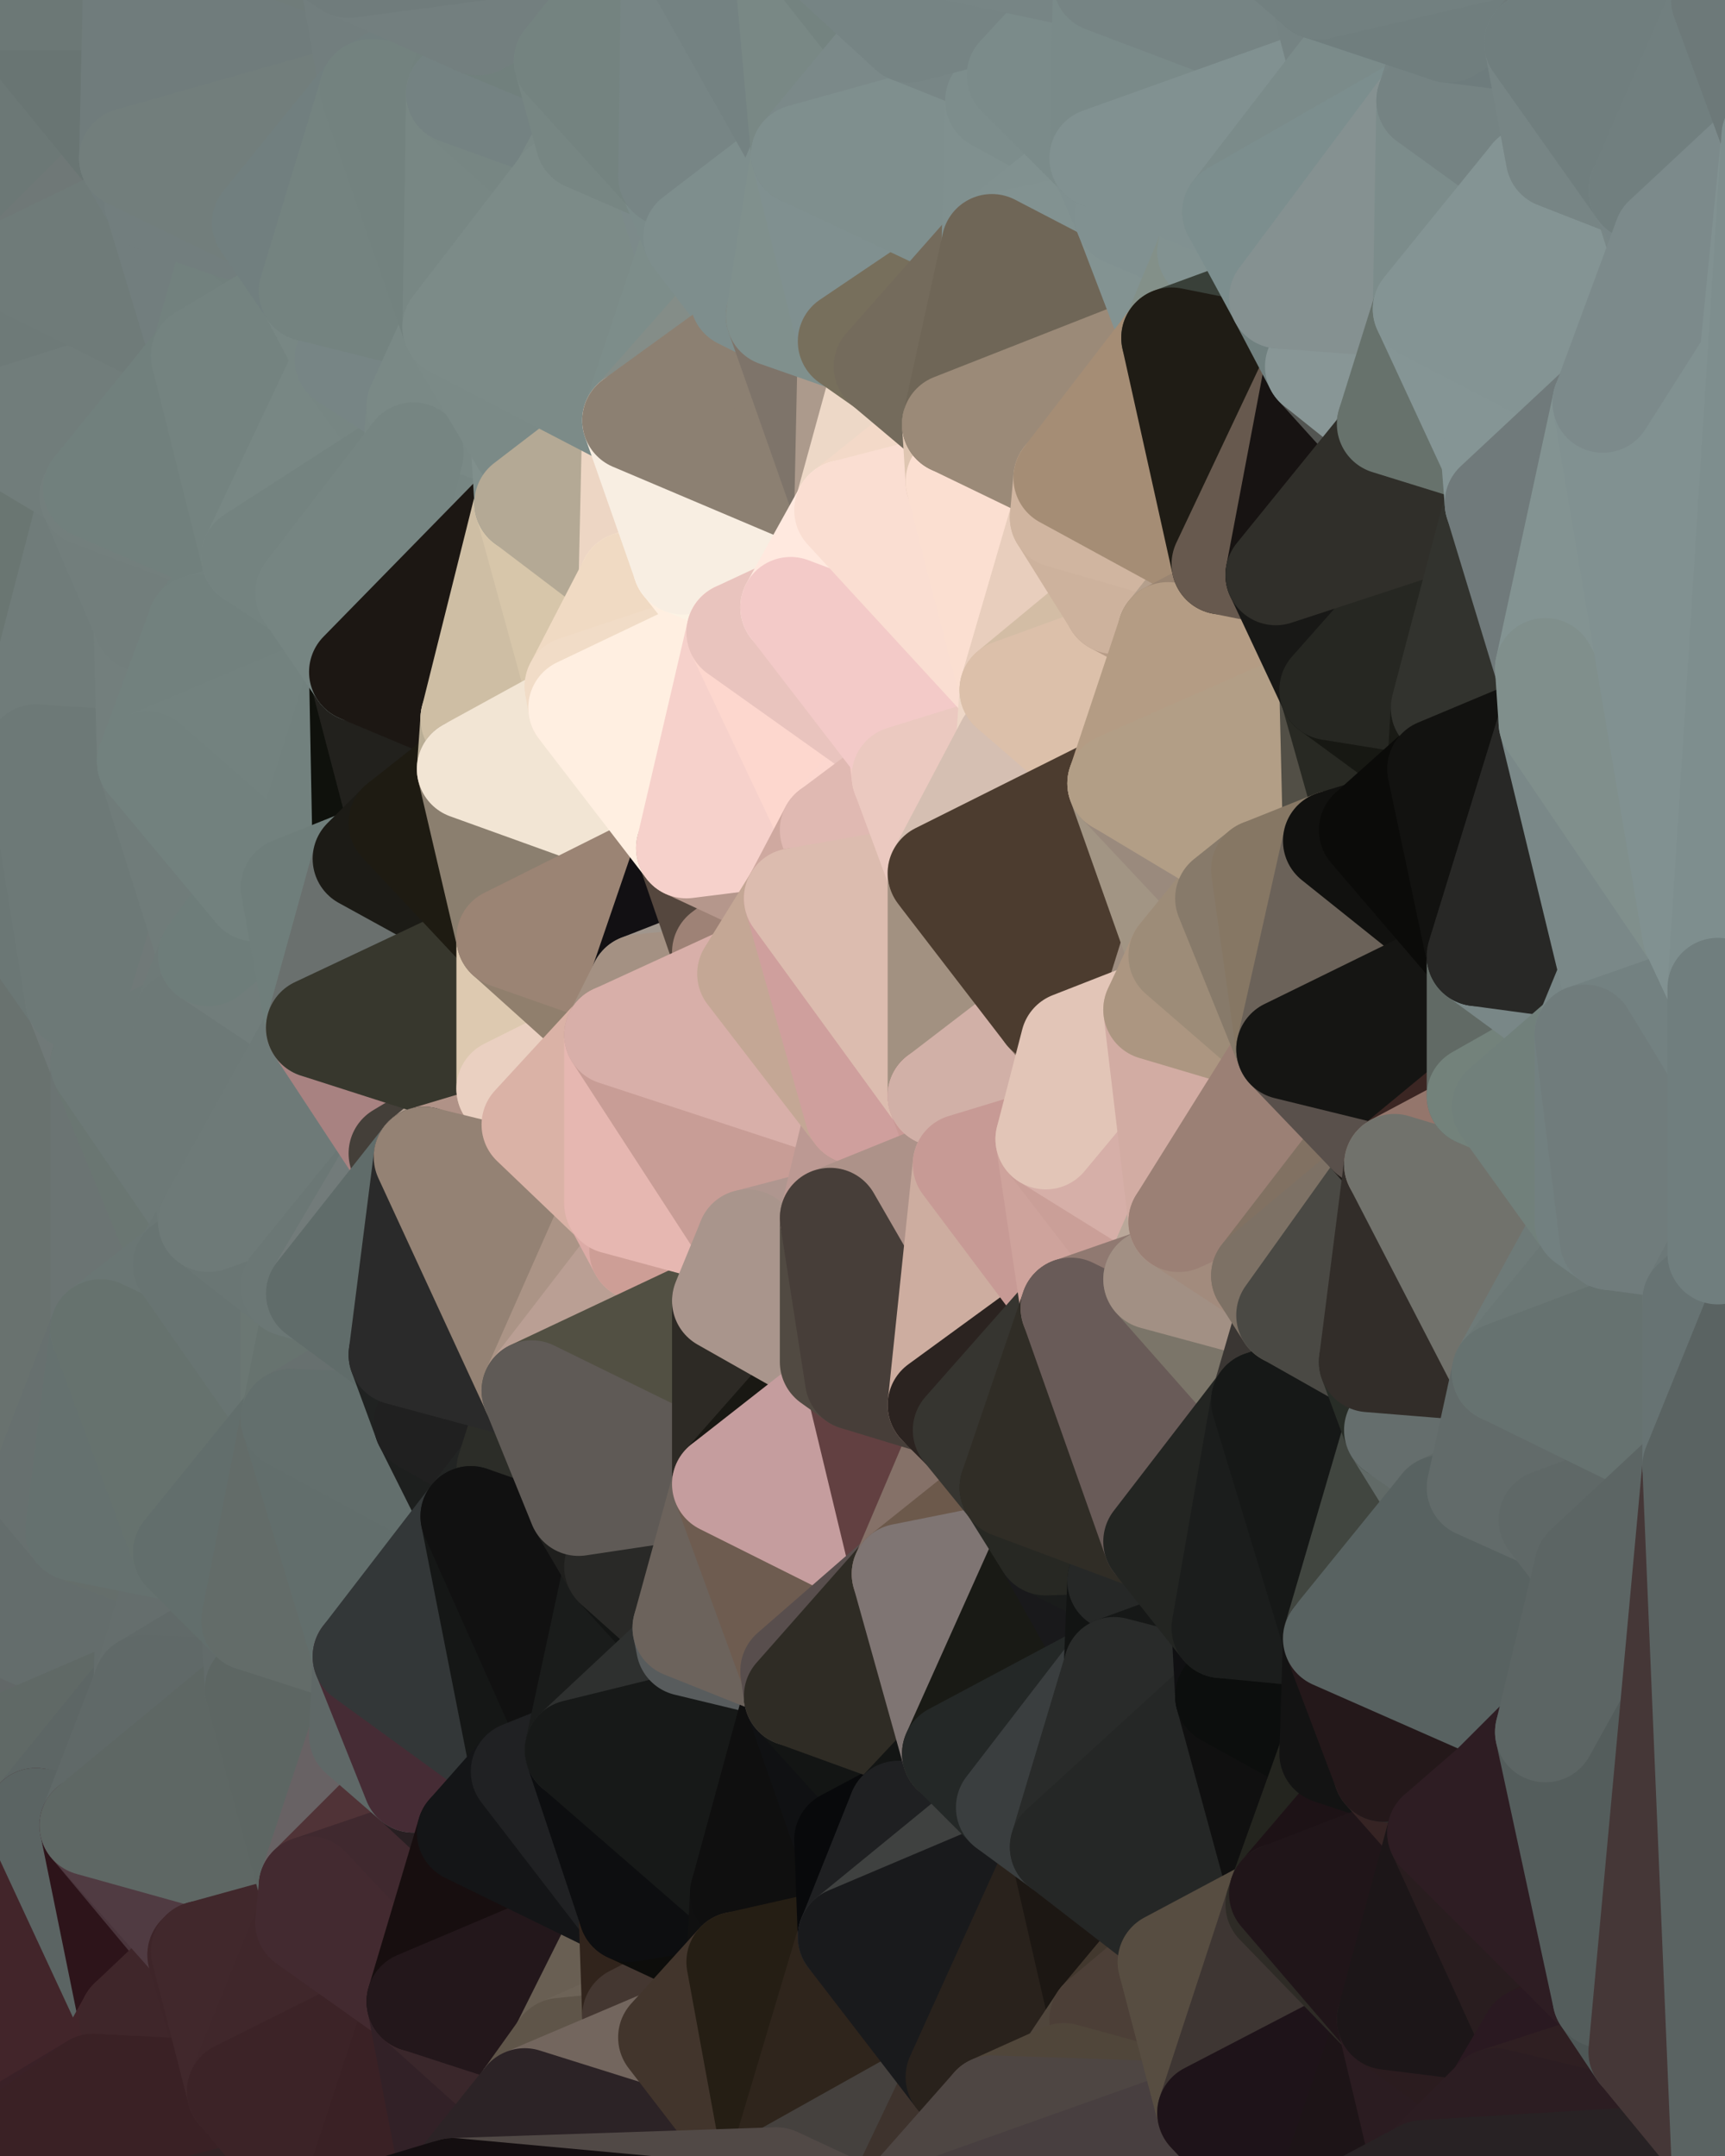 <?xml version="1.0" standalone="yes"?>
<svg width="480" height="600" xmlns="http://www.w3.org/2000/svg" version="1.1" ><polygon points="-34,148 -34,518 -18,222" fill="rgba(106, 115, 114, 1)" stroke="rgba(106, 115, 114, 1)" stroke-width="28" stroke-linejoin="round"/>
		<polygon points="-34,518 -18,444 -18,222" fill="rgba(100, 109, 108, 1)" stroke="rgba(100, 109, 108, 1)" stroke-width="28" stroke-linejoin="round"/>
		<polygon points="-19,204 -34,148 -18,222" fill="rgba(108, 120, 118, 1)" stroke="rgba(108, 120, 118, 1)" stroke-width="28" stroke-linejoin="round"/>
		<polygon points="-34,518 -19,500 -18,444" fill="rgba(93, 102, 99, 1)" stroke="rgba(93, 102, 99, 1)" stroke-width="28" stroke-linejoin="round"/>
		<polygon points="-4,118 -34,148 -3,130" fill="rgba(107, 119, 117, 1)" stroke="rgba(107, 119, 117, 1)" stroke-width="28" stroke-linejoin="round"/>
		<polygon points="-3,574 -34,518 0,599" fill="rgba(62, 37, 41, 1)" stroke="rgba(62, 37, 41, 1)" stroke-width="28" stroke-linejoin="round"/>
		<polygon points="-18,444 -19,500 -4,488" fill="rgba(96, 102, 102, 1)" stroke="rgba(96, 102, 102, 1)" stroke-width="28" stroke-linejoin="round"/>
		<polygon points="-34,148 -4,118 6,74" fill="rgba(106, 118, 116, 1)" stroke="rgba(106, 118, 116, 1)" stroke-width="28" stroke-linejoin="round"/>
		<polygon points="0,0 -34,148 6,74" fill="rgba(106, 115, 114, 1)" stroke="rgba(106, 115, 114, 1)" stroke-width="28" stroke-linejoin="round"/>
		<polygon points="-3,574 0,599 6,592" fill="rgba(54, 29, 35, 1)" stroke="rgba(54, 29, 35, 1)" stroke-width="28" stroke-linejoin="round"/>
		<polygon points="-4,488 -19,500 10,506" fill="rgba(91, 100, 97, 1)" stroke="rgba(91, 100, 97, 1)" stroke-width="28" stroke-linejoin="round"/>
		<polygon points="-19,204 -18,222 10,210" fill="rgba(107, 119, 115, 1)" stroke="rgba(107, 119, 115, 1)" stroke-width="28" stroke-linejoin="round"/>
		<polygon points="-19,204 10,210 11,192" fill="rgba(106, 118, 116, 1)" stroke="rgba(106, 118, 116, 1)" stroke-width="28" stroke-linejoin="round"/>
		<polygon points="-34,148 -19,204 11,192" fill="rgba(106, 118, 116, 1)" stroke="rgba(106, 118, 116, 1)" stroke-width="28" stroke-linejoin="round"/>
		<polygon points="-19,500 -34,518 10,506" fill="rgba(92, 101, 98, 1)" stroke="rgba(92, 101, 98, 1)" stroke-width="28" stroke-linejoin="round"/>
		<polygon points="11,414 -18,444 21,426" fill="rgba(99, 108, 105, 1)" stroke="rgba(99, 108, 105, 1)" stroke-width="28" stroke-linejoin="round"/>
		<polygon points="-3,574 6,592 26,580" fill="rgba(59, 34, 40, 1)" stroke="rgba(59, 34, 40, 1)" stroke-width="28" stroke-linejoin="round"/>
		<polygon points="-3,130 25,138 26,136" fill="rgba(110, 122, 120, 1)" stroke="rgba(110, 122, 120, 1)" stroke-width="28" stroke-linejoin="round"/>
		<polygon points="21,278 28,370 28,296" fill="rgba(106, 118, 116, 1)" stroke="rgba(106, 118, 116, 1)" stroke-width="28" stroke-linejoin="round"/>
		<polygon points="-18,444 11,414 28,370" fill="rgba(102, 111, 110, 1)" stroke="rgba(102, 111, 110, 1)" stroke-width="28" stroke-linejoin="round"/>
		<polygon points="21,278 -18,444 28,370" fill="rgba(105, 114, 113, 1)" stroke="rgba(105, 114, 113, 1)" stroke-width="28" stroke-linejoin="round"/>
		<polygon points="-4,118 -3,130 26,136" fill="rgba(107, 119, 117, 1)" stroke="rgba(107, 119, 117, 1)" stroke-width="28" stroke-linejoin="round"/>
		<polygon points="-3,130 11,192 25,138" fill="rgba(111, 123, 119, 1)" stroke="rgba(111, 123, 119, 1)" stroke-width="28" stroke-linejoin="round"/>
		<polygon points="-18,222 -18,444 21,278" fill="rgba(105, 114, 111, 1)" stroke="rgba(105, 114, 111, 1)" stroke-width="28" stroke-linejoin="round"/>
		<polygon points="-3,130 -34,148 11,192" fill="rgba(106, 118, 114, 1)" stroke="rgba(106, 118, 114, 1)" stroke-width="28" stroke-linejoin="round"/>
		<polygon points="-34,518 -3,574 10,506" fill="rgba(95, 93, 94, 1)" stroke="rgba(95, 93, 94, 1)" stroke-width="28" stroke-linejoin="round"/>
		<polygon points="0,0 6,74 36,44" fill="rgba(108, 120, 118, 1)" stroke="rgba(108, 120, 118, 1)" stroke-width="28" stroke-linejoin="round"/>
		<polygon points="-3,574 26,580 36,562" fill="rgba(67, 38, 43, 1)" stroke="rgba(67, 38, 43, 1)" stroke-width="28" stroke-linejoin="round"/>
		<polygon points="-18,444 -4,488 40,469" fill="rgba(98, 104, 104, 1)" stroke="rgba(98, 104, 104, 1)" stroke-width="28" stroke-linejoin="round"/>
		<polygon points="21,426 -18,444 40,469" fill="rgba(100, 109, 108, 1)" stroke="rgba(100, 109, 108, 1)" stroke-width="28" stroke-linejoin="round"/>
		<polygon points="25,138 11,192 40,173" fill="rgba(112, 124, 122, 1)" stroke="rgba(112, 124, 122, 1)" stroke-width="28" stroke-linejoin="round"/>
		<polygon points="36,44 6,74 43,56" fill="rgba(111, 120, 119, 1)" stroke="rgba(111, 120, 119, 1)" stroke-width="28" stroke-linejoin="round"/>
		<polygon points="11,192 10,210 41,212" fill="rgba(111, 123, 121, 1)" stroke="rgba(111, 123, 121, 1)" stroke-width="28" stroke-linejoin="round"/>
		<polygon points="21,426 40,469 41,434" fill="rgba(100, 109, 108, 1)" stroke="rgba(100, 109, 108, 1)" stroke-width="28" stroke-linejoin="round"/>
		<polygon points="-4,488 10,506 40,469" fill="rgba(96, 105, 102, 1)" stroke="rgba(96, 105, 102, 1)" stroke-width="28" stroke-linejoin="round"/>
		<polygon points="10,506 25,508 40,469" fill="rgba(93, 102, 101, 1)" stroke="rgba(93, 102, 101, 1)" stroke-width="28" stroke-linejoin="round"/>
		<polygon points="0,0 36,44 37,0" fill="rgba(105, 117, 115, 1)" stroke="rgba(105, 117, 115, 1)" stroke-width="28" stroke-linejoin="round"/>
		<polygon points="10,506 -3,574 36,562" fill="rgba(66, 37, 42, 1)" stroke="rgba(66, 37, 42, 1)" stroke-width="28" stroke-linejoin="round"/>
		<polygon points="25,508 10,506 36,562" fill="rgba(91, 100, 99, 1)" stroke="rgba(91, 100, 99, 1)" stroke-width="28" stroke-linejoin="round"/>
		<polygon points="10,210 -18,222 21,278" fill="rgba(107, 119, 117, 1)" stroke="rgba(107, 119, 117, 1)" stroke-width="28" stroke-linejoin="round"/>
		<polygon points="21,278 28,296 51,284" fill="rgba(112, 121, 120, 1)" stroke="rgba(112, 121, 120, 1)" stroke-width="28" stroke-linejoin="round"/>
		<polygon points="40,173 11,192 41,212" fill="rgba(112, 124, 122, 1)" stroke="rgba(112, 124, 122, 1)" stroke-width="28" stroke-linejoin="round"/>
		<polygon points="6,74 -4,118 56,99" fill="rgba(110, 122, 120, 1)" stroke="rgba(110, 122, 120, 1)" stroke-width="28" stroke-linejoin="round"/>
		<polygon points="-4,118 26,136 56,99" fill="rgba(113, 125, 123, 1)" stroke="rgba(113, 125, 123, 1)" stroke-width="28" stroke-linejoin="round"/>
		<polygon points="25,508 36,562 55,544" fill="rgba(45, 20, 26, 1)" stroke="rgba(45, 20, 26, 1)" stroke-width="28" stroke-linejoin="round"/>
		<polygon points="28,296 28,370 51,352" fill="rgba(107, 116, 115, 1)" stroke="rgba(107, 116, 115, 1)" stroke-width="28" stroke-linejoin="round"/>
		<polygon points="41,212 21,278 58,266" fill="rgba(112, 124, 122, 1)" stroke="rgba(112, 124, 122, 1)" stroke-width="28" stroke-linejoin="round"/>
		<polygon points="21,278 51,284 58,266" fill="rgba(112, 121, 120, 1)" stroke="rgba(112, 121, 120, 1)" stroke-width="28" stroke-linejoin="round"/>
		<polygon points="28,296 51,352 58,340" fill="rgba(106, 118, 114, 1)" stroke="rgba(106, 118, 114, 1)" stroke-width="28" stroke-linejoin="round"/>
		<polygon points="43,56 6,74 56,99" fill="rgba(111, 123, 121, 1)" stroke="rgba(111, 123, 121, 1)" stroke-width="28" stroke-linejoin="round"/>
		<polygon points="25,508 55,544 56,543" fill="rgba(74, 53, 60, 1)" stroke="rgba(74, 53, 60, 1)" stroke-width="28" stroke-linejoin="round"/>
		<polygon points="10,210 21,278 41,212" fill="rgba(109, 121, 119, 1)" stroke="rgba(109, 121, 119, 1)" stroke-width="28" stroke-linejoin="round"/>
		<polygon points="36,562 26,580 66,582" fill="rgba(66, 37, 42, 1)" stroke="rgba(66, 37, 42, 1)" stroke-width="28" stroke-linejoin="round"/>
		<polygon points="40,173 41,212 55,174" fill="rgba(115, 127, 125, 1)" stroke="rgba(115, 127, 125, 1)" stroke-width="28" stroke-linejoin="round"/>
		<polygon points="41,434 40,469 51,432" fill="rgba(100, 109, 108, 1)" stroke="rgba(100, 109, 108, 1)" stroke-width="28" stroke-linejoin="round"/>
		<polygon points="21,426 41,434 51,432" fill="rgba(101, 110, 107, 1)" stroke="rgba(101, 110, 107, 1)" stroke-width="28" stroke-linejoin="round"/>
		<polygon points="51,432 40,469 70,451" fill="rgba(101, 110, 109, 1)" stroke="rgba(101, 110, 109, 1)" stroke-width="28" stroke-linejoin="round"/>
		<polygon points="40,173 55,174 70,155" fill="rgba(113, 128, 125, 1)" stroke="rgba(113, 128, 125, 1)" stroke-width="28" stroke-linejoin="round"/>
		<polygon points="25,138 40,173 70,155" fill="rgba(114, 126, 124, 1)" stroke="rgba(114, 126, 124, 1)" stroke-width="28" stroke-linejoin="round"/>
		<polygon points="43,56 56,99 66,64" fill="rgba(114, 126, 126, 1)" stroke="rgba(114, 126, 126, 1)" stroke-width="28" stroke-linejoin="round"/>
		<polygon points="41,212 58,266 71,248" fill="rgba(112, 124, 122, 1)" stroke="rgba(112, 124, 122, 1)" stroke-width="28" stroke-linejoin="round"/>
		<polygon points="26,136 25,138 70,155" fill="rgba(115, 127, 125, 1)" stroke="rgba(115, 127, 125, 1)" stroke-width="28" stroke-linejoin="round"/>
		<polygon points="0,0 37,0 67,-29" fill="rgba(108, 120, 118, 1)" stroke="rgba(108, 120, 118, 1)" stroke-width="28" stroke-linejoin="round"/>
		<polygon points="11,414 21,426 28,370" fill="rgba(103, 112, 111, 1)" stroke="rgba(103, 112, 111, 1)" stroke-width="28" stroke-linejoin="round"/>
		<polygon points="70,451 40,469 71,470" fill="rgba(97, 106, 105, 1)" stroke="rgba(97, 106, 105, 1)" stroke-width="28" stroke-linejoin="round"/>
		<polygon points="55,544 36,562 66,582" fill="rgba(63, 38, 42, 1)" stroke="rgba(63, 38, 42, 1)" stroke-width="28" stroke-linejoin="round"/>
		<polygon points="51,284 28,296 58,340" fill="rgba(109, 121, 119, 1)" stroke="rgba(109, 121, 119, 1)" stroke-width="28" stroke-linejoin="round"/>
		<polygon points="28,370 21,426 51,432" fill="rgba(101, 113, 111, 1)" stroke="rgba(101, 113, 111, 1)" stroke-width="28" stroke-linejoin="round"/>
		<polygon points="58,340 51,352 81,358" fill="rgba(107, 119, 117, 1)" stroke="rgba(107, 119, 117, 1)" stroke-width="28" stroke-linejoin="round"/>
		<polygon points="51,352 28,370 81,395" fill="rgba(106, 118, 116, 1)" stroke="rgba(106, 118, 116, 1)" stroke-width="28" stroke-linejoin="round"/>
		<polygon points="28,370 51,432 81,395" fill="rgba(102, 114, 110, 1)" stroke="rgba(102, 114, 110, 1)" stroke-width="28" stroke-linejoin="round"/>
		<polygon points="56,99 26,136 70,155" fill="rgba(113, 128, 125, 1)" stroke="rgba(113, 128, 125, 1)" stroke-width="28" stroke-linejoin="round"/>
		<polygon points="56,543 85,535 86,525" fill="rgba(65, 40, 44, 1)" stroke="rgba(65, 40, 44, 1)" stroke-width="28" stroke-linejoin="round"/>
		<polygon points="66,64 56,99 86,81" fill="rgba(114, 129, 126, 1)" stroke="rgba(114, 129, 126, 1)" stroke-width="28" stroke-linejoin="round"/>
		<polygon points="73,62 66,64 86,81" fill="rgba(113, 128, 125, 1)" stroke="rgba(113, 128, 125, 1)" stroke-width="28" stroke-linejoin="round"/>
		<polygon points="70,155 55,174 85,165" fill="rgba(113, 128, 125, 1)" stroke="rgba(113, 128, 125, 1)" stroke-width="28" stroke-linejoin="round"/>
		<polygon points="40,469 25,508 71,470" fill="rgba(96, 105, 104, 1)" stroke="rgba(96, 105, 104, 1)" stroke-width="28" stroke-linejoin="round"/>
		<polygon points="58,266 51,284 88,286" fill="rgba(110, 122, 120, 1)" stroke="rgba(110, 122, 120, 1)" stroke-width="28" stroke-linejoin="round"/>
		<polygon points="25,508 56,543 86,525" fill="rgba(80, 59, 66, 1)" stroke="rgba(80, 59, 66, 1)" stroke-width="28" stroke-linejoin="round"/>
		<polygon points="71,470 25,508 86,525" fill="rgba(94, 103, 100, 1)" stroke="rgba(94, 103, 100, 1)" stroke-width="28" stroke-linejoin="round"/>
		<polygon points="51,352 81,395 81,358" fill="rgba(104, 116, 114, 1)" stroke="rgba(104, 116, 114, 1)" stroke-width="28" stroke-linejoin="round"/>
		<polygon points="36,44 43,56 73,62" fill="rgba(112, 124, 124, 1)" stroke="rgba(112, 124, 124, 1)" stroke-width="28" stroke-linejoin="round"/>
		<polygon points="43,56 66,64 73,62" fill="rgba(114, 126, 126, 1)" stroke="rgba(114, 126, 126, 1)" stroke-width="28" stroke-linejoin="round"/>
		<polygon points="56,543 55,544 66,582" fill="rgba(62, 37, 41, 1)" stroke="rgba(62, 37, 41, 1)" stroke-width="28" stroke-linejoin="round"/>
		<polygon points="6,592 0,599 26,580" fill="rgba(58, 33, 39, 1)" stroke="rgba(58, 33, 39, 1)" stroke-width="28" stroke-linejoin="round"/>
		<polygon points="86,81 56,99 96,100" fill="rgba(116, 131, 128, 1)" stroke="rgba(116, 131, 128, 1)" stroke-width="28" stroke-linejoin="round"/>
		<polygon points="67,-29 37,0 97,-9" fill="rgba(109, 121, 119, 1)" stroke="rgba(109, 121, 119, 1)" stroke-width="28" stroke-linejoin="round"/>
		<polygon points="66,582 0,599 96,618" fill="rgba(51, 35, 38, 1)" stroke="rgba(51, 35, 38, 1)" stroke-width="28" stroke-linejoin="round"/>
		<polygon points="81,358 81,395 88,360" fill="rgba(107, 119, 115, 1)" stroke="rgba(107, 119, 115, 1)" stroke-width="28" stroke-linejoin="round"/>
		<polygon points="51,284 58,340 88,286" fill="rgba(109, 121, 119, 1)" stroke="rgba(109, 121, 119, 1)" stroke-width="28" stroke-linejoin="round"/>
		<polygon points="81,247 58,266 88,286" fill="rgba(113, 125, 123, 1)" stroke="rgba(113, 125, 123, 1)" stroke-width="28" stroke-linejoin="round"/>
		<polygon points="71,248 58,266 81,247" fill="rgba(110, 125, 122, 1)" stroke="rgba(110, 125, 122, 1)" stroke-width="28" stroke-linejoin="round"/>
		<polygon points="26,580 0,599 66,582" fill="rgba(58, 33, 37, 1)" stroke="rgba(58, 33, 37, 1)" stroke-width="28" stroke-linejoin="round"/>
		<polygon points="85,165 55,174 100,187" fill="rgba(115, 130, 127, 1)" stroke="rgba(115, 130, 127, 1)" stroke-width="28" stroke-linejoin="round"/>
		<polygon points="70,451 71,470 101,461" fill="rgba(98, 107, 106, 1)" stroke="rgba(98, 107, 106, 1)" stroke-width="28" stroke-linejoin="round"/>
		<polygon points="56,543 66,582 85,535" fill="rgba(65, 40, 44, 1)" stroke="rgba(65, 40, 44, 1)" stroke-width="28" stroke-linejoin="round"/>
		<polygon points="97,-9 37,0 103,25" fill="rgba(112, 124, 122, 1)" stroke="rgba(112, 124, 122, 1)" stroke-width="28" stroke-linejoin="round"/>
		<polygon points="37,0 36,44 103,25" fill="rgba(112, 124, 124, 1)" stroke="rgba(112, 124, 124, 1)" stroke-width="28" stroke-linejoin="round"/>
		<polygon points="36,44 73,62 103,25" fill="rgba(114, 126, 124, 1)" stroke="rgba(114, 126, 124, 1)" stroke-width="28" stroke-linejoin="round"/>
		<polygon points="71,470 100,483 101,461" fill="rgba(95, 104, 101, 1)" stroke="rgba(95, 104, 101, 1)" stroke-width="28" stroke-linejoin="round"/>
		<polygon points="71,470 86,525 100,483" fill="rgba(93, 102, 99, 1)" stroke="rgba(93, 102, 99, 1)" stroke-width="28" stroke-linejoin="round"/>
		<polygon points="55,174 41,212 100,187" fill="rgba(114, 129, 126, 1)" stroke="rgba(114, 129, 126, 1)" stroke-width="28" stroke-linejoin="round"/>
		<polygon points="41,212 81,247 100,187" fill="rgba(115, 130, 127, 1)" stroke="rgba(115, 130, 127, 1)" stroke-width="28" stroke-linejoin="round"/>
		<polygon points="56,99 70,155 96,100" fill="rgba(116, 131, 128, 1)" stroke="rgba(116, 131, 128, 1)" stroke-width="28" stroke-linejoin="round"/>
		<polygon points="41,212 71,248 81,247" fill="rgba(114, 129, 126, 1)" stroke="rgba(114, 129, 126, 1)" stroke-width="28" stroke-linejoin="round"/>
		<polygon points="51,432 70,451 81,395" fill="rgba(98, 110, 108, 1)" stroke="rgba(98, 110, 108, 1)" stroke-width="28" stroke-linejoin="round"/>
		<polygon points="58,340 81,358 111,321" fill="rgba(106, 118, 116, 1)" stroke="rgba(106, 118, 116, 1)" stroke-width="28" stroke-linejoin="round"/>
		<polygon points="88,286 58,340 111,321" fill="rgba(110, 122, 120, 1)" stroke="rgba(110, 122, 120, 1)" stroke-width="28" stroke-linejoin="round"/>
		<polygon points="88,360 81,395 111,377" fill="rgba(103, 115, 111, 1)" stroke="rgba(103, 115, 111, 1)" stroke-width="28" stroke-linejoin="round"/>
		<polygon points="100,187 81,247 101,239" fill="rgba(114, 129, 126, 1)" stroke="rgba(114, 129, 126, 1)" stroke-width="28" stroke-linejoin="round"/>
		<polygon points="96,100 70,155 115,126" fill="rgba(120, 135, 132, 1)" stroke="rgba(120, 135, 132, 1)" stroke-width="28" stroke-linejoin="round"/>
		<polygon points="81,358 88,360 111,321" fill="rgba(107, 119, 117, 1)" stroke="rgba(107, 119, 117, 1)" stroke-width="28" stroke-linejoin="round"/>
		<polygon points="100,187 101,239 111,229" fill="rgba(15, 17, 12, 1)" stroke="rgba(15, 17, 12, 1)" stroke-width="28" stroke-linejoin="round"/>
		<polygon points="96,100 115,126 116,113" fill="rgba(119, 134, 131, 1)" stroke="rgba(119, 134, 131, 1)" stroke-width="28" stroke-linejoin="round"/>
		<polygon points="85,535 66,582 116,557" fill="rgba(64, 39, 43, 1)" stroke="rgba(64, 39, 43, 1)" stroke-width="28" stroke-linejoin="round"/>
		<polygon points="100,483 86,525 115,496" fill="rgba(104, 98, 100, 1)" stroke="rgba(104, 98, 100, 1)" stroke-width="28" stroke-linejoin="round"/>
		<polygon points="111,377 81,395 118,396" fill="rgba(103, 112, 111, 1)" stroke="rgba(103, 112, 111, 1)" stroke-width="28" stroke-linejoin="round"/>
		<polygon points="70,155 85,165 115,126" fill="rgba(116, 131, 128, 1)" stroke="rgba(116, 131, 128, 1)" stroke-width="28" stroke-linejoin="round"/>
		<polygon points="81,247 88,286 101,239" fill="rgba(111, 126, 123, 1)" stroke="rgba(111, 126, 123, 1)" stroke-width="28" stroke-linejoin="round"/>
		<polygon points="86,81 96,100 126,91" fill="rgba(120, 135, 132, 1)" stroke="rgba(120, 135, 132, 1)" stroke-width="28" stroke-linejoin="round"/>
		<polygon points="96,100 116,113 126,91" fill="rgba(119, 133, 133, 1)" stroke="rgba(119, 133, 133, 1)" stroke-width="28" stroke-linejoin="round"/>
		<polygon points="81,395 70,451 101,461" fill="rgba(99, 108, 105, 1)" stroke="rgba(99, 108, 105, 1)" stroke-width="28" stroke-linejoin="round"/>
		<polygon points="100,187 130,214 131,200" fill="rgba(52, 52, 44, 1)" stroke="rgba(52, 52, 44, 1)" stroke-width="28" stroke-linejoin="round"/>
		<polygon points="81,395 101,461 131,422" fill="rgba(98, 110, 108, 1)" stroke="rgba(98, 110, 108, 1)" stroke-width="28" stroke-linejoin="round"/>
		<polygon points="118,396 81,395 131,422" fill="rgba(99, 111, 109, 1)" stroke="rgba(99, 111, 109, 1)" stroke-width="28" stroke-linejoin="round"/>
		<polygon points="115,496 86,525 130,510" fill="rgba(80, 51, 55, 1)" stroke="rgba(80, 51, 55, 1)" stroke-width="28" stroke-linejoin="round"/>
		<polygon points="100,187 111,229 130,214" fill="rgba(34, 33, 29, 1)" stroke="rgba(34, 33, 29, 1)" stroke-width="28" stroke-linejoin="round"/>
		<polygon points="66,582 96,618 116,557" fill="rgba(60, 35, 39, 1)" stroke="rgba(60, 35, 39, 1)" stroke-width="28" stroke-linejoin="round"/>
		<polygon points="97,-9 103,25 133,7" fill="rgba(114, 126, 126, 1)" stroke="rgba(114, 126, 126, 1)" stroke-width="28" stroke-linejoin="round"/>
		<polygon points="103,25 127,26 133,7" fill="rgba(113, 127, 127, 1)" stroke="rgba(113, 127, 127, 1)" stroke-width="28" stroke-linejoin="round"/>
		<polygon points="86,525 116,557 130,510" fill="rgba(64, 41, 47, 1)" stroke="rgba(64, 41, 47, 1)" stroke-width="28" stroke-linejoin="round"/>
		<polygon points="116,557 96,618 126,609" fill="rgba(58, 33, 37, 1)" stroke="rgba(58, 33, 37, 1)" stroke-width="28" stroke-linejoin="round"/>
		<polygon points="111,321 88,360 118,322" fill="rgba(114, 123, 122, 1)" stroke="rgba(114, 123, 122, 1)" stroke-width="28" stroke-linejoin="round"/>
		<polygon points="86,525 85,535 116,557" fill="rgba(67, 42, 48, 1)" stroke="rgba(67, 42, 48, 1)" stroke-width="28" stroke-linejoin="round"/>
		<polygon points="73,62 86,81 103,25" fill="rgba(113, 127, 127, 1)" stroke="rgba(113, 127, 127, 1)" stroke-width="28" stroke-linejoin="round"/>
		<polygon points="118,396 131,422 141,409" fill="rgba(29, 31, 30, 1)" stroke="rgba(29, 31, 30, 1)" stroke-width="28" stroke-linejoin="round"/>
		<polygon points="88,286 111,321 141,303" fill="rgba(168, 130, 129, 1)" stroke="rgba(168, 130, 129, 1)" stroke-width="28" stroke-linejoin="round"/>
		<polygon points="111,321 118,322 141,303" fill="rgba(68, 63, 57, 1)" stroke="rgba(68, 63, 57, 1)" stroke-width="28" stroke-linejoin="round"/>
		<polygon points="101,239 88,286 141,261" fill="rgba(106, 112, 110, 1)" stroke="rgba(106, 112, 110, 1)" stroke-width="28" stroke-linejoin="round"/>
		<polygon points="111,229 101,239 141,261" fill="rgba(28, 27, 22, 1)" stroke="rgba(28, 27, 22, 1)" stroke-width="28" stroke-linejoin="round"/>
		<polygon points="88,360 111,377 118,322" fill="rgba(96, 108, 106, 1)" stroke="rgba(96, 108, 106, 1)" stroke-width="28" stroke-linejoin="round"/>
		<polygon points="115,496 130,510 145,493" fill="rgba(40, 31, 34, 1)" stroke="rgba(40, 31, 34, 1)" stroke-width="28" stroke-linejoin="round"/>
		<polygon points="116,113 115,126 145,123" fill="rgba(121, 136, 133, 1)" stroke="rgba(121, 136, 133, 1)" stroke-width="28" stroke-linejoin="round"/>
		<polygon points="101,461 100,483 115,496" fill="rgba(95, 104, 103, 1)" stroke="rgba(95, 104, 103, 1)" stroke-width="28" stroke-linejoin="round"/>
		<polygon points="145,123 115,126 146,140" fill="rgba(121, 136, 133, 1)" stroke="rgba(121, 136, 133, 1)" stroke-width="28" stroke-linejoin="round"/>
		<polygon points="116,557 126,609 146,584" fill="rgba(50, 33, 39, 1)" stroke="rgba(50, 33, 39, 1)" stroke-width="28" stroke-linejoin="round"/>
		<polygon points="103,25 86,81 126,91" fill="rgba(116, 131, 128, 1)" stroke="rgba(116, 131, 128, 1)" stroke-width="28" stroke-linejoin="round"/>
		<polygon points="141,303 118,322 148,313" fill="rgba(171, 153, 139, 1)" stroke="rgba(171, 153, 139, 1)" stroke-width="28" stroke-linejoin="round"/>
		<polygon points="111,377 118,396 148,387" fill="rgba(32, 34, 33, 1)" stroke="rgba(32, 34, 33, 1)" stroke-width="28" stroke-linejoin="round"/>
		<polygon points="118,396 141,409 148,387" fill="rgba(32, 32, 32, 1)" stroke="rgba(32, 32, 32, 1)" stroke-width="28" stroke-linejoin="round"/>
		<polygon points="115,126 100,187 146,140" fill="rgba(119, 134, 131, 1)" stroke="rgba(119, 134, 131, 1)" stroke-width="28" stroke-linejoin="round"/>
		<polygon points="101,461 115,496 145,493" fill="rgba(70, 44, 53, 1)" stroke="rgba(70, 44, 53, 1)" stroke-width="28" stroke-linejoin="round"/>
		<polygon points="126,91 116,113 145,123" fill="rgba(122, 137, 134, 1)" stroke="rgba(122, 137, 134, 1)" stroke-width="28" stroke-linejoin="round"/>
		<polygon points="141,261 88,286 141,303" fill="rgba(55, 55, 45, 1)" stroke="rgba(55, 55, 45, 1)" stroke-width="28" stroke-linejoin="round"/>
		<polygon points="103,25 126,91 127,26" fill="rgba(115, 130, 127, 1)" stroke="rgba(115, 130, 127, 1)" stroke-width="28" stroke-linejoin="round"/>
		<polygon points="85,165 100,187 115,126" fill="rgba(118, 133, 130, 1)" stroke="rgba(118, 133, 130, 1)" stroke-width="28" stroke-linejoin="round"/>
		<polygon points="116,557 146,584 156,570" fill="rgba(58, 39, 43, 1)" stroke="rgba(58, 39, 43, 1)" stroke-width="28" stroke-linejoin="round"/>
		<polygon points="127,26 126,91 156,52" fill="rgba(120, 135, 132, 1)" stroke="rgba(120, 135, 132, 1)" stroke-width="28" stroke-linejoin="round"/>
		<polygon points="133,7 127,26 157,17" fill="rgba(114, 129, 126, 1)" stroke="rgba(114, 129, 126, 1)" stroke-width="28" stroke-linejoin="round"/>
		<polygon points="100,187 131,200 146,140" fill="rgba(28, 23, 19, 1)" stroke="rgba(28, 23, 19, 1)" stroke-width="28" stroke-linejoin="round"/>
		<polygon points="130,214 111,229 141,261" fill="rgba(30, 27, 18, 1)" stroke="rgba(30, 27, 18, 1)" stroke-width="28" stroke-linejoin="round"/>
		<polygon points="141,409 131,422 161,419" fill="rgba(34, 36, 35, 1)" stroke="rgba(34, 36, 35, 1)" stroke-width="28" stroke-linejoin="round"/>
		<polygon points="160,191 131,200 161,197" fill="rgba(218, 197, 168, 1)" stroke="rgba(218, 197, 168, 1)" stroke-width="28" stroke-linejoin="round"/>
		<polygon points="127,26 156,52 163,39" fill="rgba(119, 134, 131, 1)" stroke="rgba(119, 134, 131, 1)" stroke-width="28" stroke-linejoin="round"/>
		<polygon points="157,17 127,26 163,39" fill="rgba(116, 130, 130, 1)" stroke="rgba(116, 130, 130, 1)" stroke-width="28" stroke-linejoin="round"/>
		<polygon points="131,200 130,214 161,197" fill="rgba(185, 173, 149, 1)" stroke="rgba(185, 173, 149, 1)" stroke-width="28" stroke-linejoin="round"/>
		<polygon points="146,140 131,200 160,191" fill="rgba(206, 190, 164, 1)" stroke="rgba(206, 190, 164, 1)" stroke-width="28" stroke-linejoin="round"/>
		<polygon points="148,313 118,322 171,335" fill="rgba(176, 146, 135, 1)" stroke="rgba(176, 146, 135, 1)" stroke-width="28" stroke-linejoin="round"/>
		<polygon points="161,419 131,422 171,436" fill="rgba(34, 36, 35, 1)" stroke="rgba(34, 36, 35, 1)" stroke-width="28" stroke-linejoin="round"/>
		<polygon points="141,261 141,303 171,288" fill="rgba(221, 201, 176, 1)" stroke="rgba(221, 201, 176, 1)" stroke-width="28" stroke-linejoin="round"/>
		<polygon points="141,303 148,313 171,288" fill="rgba(234, 208, 193, 1)" stroke="rgba(234, 208, 193, 1)" stroke-width="28" stroke-linejoin="round"/>
		<polygon points="148,387 141,409 161,419" fill="rgba(44, 45, 40, 1)" stroke="rgba(44, 45, 40, 1)" stroke-width="28" stroke-linejoin="round"/>
		<polygon points="118,322 111,377 148,387" fill="rgba(42, 42, 42, 1)" stroke="rgba(42, 42, 42, 1)" stroke-width="28" stroke-linejoin="round"/>
		<polygon points="131,422 101,461 145,493" fill="rgba(51, 55, 56, 1)" stroke="rgba(51, 55, 56, 1)" stroke-width="28" stroke-linejoin="round"/>
		<polygon points="130,510 116,557 175,532" fill="rgba(23, 14, 15, 1)" stroke="rgba(23, 14, 15, 1)" stroke-width="28" stroke-linejoin="round"/>
		<polygon points="146,140 160,191 175,162" fill="rgba(215, 198, 170, 1)" stroke="rgba(215, 198, 170, 1)" stroke-width="28" stroke-linejoin="round"/>
		<polygon points="118,322 148,387 171,335" fill="rgba(148, 130, 116, 1)" stroke="rgba(148, 130, 116, 1)" stroke-width="28" stroke-linejoin="round"/>
		<polygon points="131,422 145,493 160,487" fill="rgba(21, 23, 22, 1)" stroke="rgba(21, 23, 22, 1)" stroke-width="28" stroke-linejoin="round"/>
		<polygon points="116,557 156,570 175,532" fill="rgba(35, 23, 27, 1)" stroke="rgba(35, 23, 27, 1)" stroke-width="28" stroke-linejoin="round"/>
		<polygon points="131,422 160,487 171,436" fill="rgba(17, 17, 17, 1)" stroke="rgba(17, 17, 17, 1)" stroke-width="28" stroke-linejoin="round"/>
		<polygon points="171,335 148,387 178,348" fill="rgba(171, 148, 134, 1)" stroke="rgba(171, 148, 134, 1)" stroke-width="28" stroke-linejoin="round"/>
		<polygon points="141,261 171,288 178,274" fill="rgba(144, 127, 109, 1)" stroke="rgba(144, 127, 109, 1)" stroke-width="28" stroke-linejoin="round"/>
		<polygon points="145,123 146,140 176,117" fill="rgba(128, 143, 140, 1)" stroke="rgba(128, 143, 140, 1)" stroke-width="28" stroke-linejoin="round"/>
		<polygon points="126,91 145,123 176,117" fill="rgba(123, 138, 135, 1)" stroke="rgba(123, 138, 135, 1)" stroke-width="28" stroke-linejoin="round"/>
		<polygon points="175,532 156,570 176,561" fill="rgba(105, 95, 83, 1)" stroke="rgba(105, 95, 83, 1)" stroke-width="28" stroke-linejoin="round"/>
		<polygon points="145,493 130,510 175,532" fill="rgba(20, 21, 23, 1)" stroke="rgba(20, 21, 23, 1)" stroke-width="28" stroke-linejoin="round"/>
		<polygon points="160,487 145,493 175,532" fill="rgba(32, 33, 35, 1)" stroke="rgba(32, 33, 35, 1)" stroke-width="28" stroke-linejoin="round"/>
		<polygon points="163,39 156,52 186,49" fill="rgba(122, 137, 134, 1)" stroke="rgba(122, 137, 134, 1)" stroke-width="28" stroke-linejoin="round"/>
		<polygon points="133,7 157,17 187,-21" fill="rgba(113, 128, 125, 1)" stroke="rgba(113, 128, 125, 1)" stroke-width="28" stroke-linejoin="round"/>
		<polygon points="176,561 156,570 186,567" fill="rgba(109, 99, 87, 1)" stroke="rgba(109, 99, 87, 1)" stroke-width="28" stroke-linejoin="round"/>
		<polygon points="171,436 160,487 191,458" fill="rgba(26, 28, 27, 1)" stroke="rgba(26, 28, 27, 1)" stroke-width="28" stroke-linejoin="round"/>
		<polygon points="190,453 171,436 191,458" fill="rgba(19, 21, 20, 1)" stroke="rgba(19, 21, 20, 1)" stroke-width="28" stroke-linejoin="round"/>
		<polygon points="130,214 141,261 191,236" fill="rgba(139, 127, 111, 1)" stroke="rgba(139, 127, 111, 1)" stroke-width="28" stroke-linejoin="round"/>
		<polygon points="161,197 130,214 191,236" fill="rgba(242, 229, 212, 1)" stroke="rgba(242, 229, 212, 1)" stroke-width="28" stroke-linejoin="round"/>
		<polygon points="146,140 175,162 176,117" fill="rgba(180, 169, 149, 1)" stroke="rgba(180, 169, 149, 1)" stroke-width="28" stroke-linejoin="round"/>
		<polygon points="156,52 176,117 193,66" fill="rgba(125, 141, 140, 1)" stroke="rgba(125, 141, 140, 1)" stroke-width="28" stroke-linejoin="round"/>
		<polygon points="186,49 156,52 193,66" fill="rgba(124, 138, 138, 1)" stroke="rgba(124, 138, 138, 1)" stroke-width="28" stroke-linejoin="round"/>
		<polygon points="141,261 178,274 191,236" fill="rgba(155, 132, 116, 1)" stroke="rgba(155, 132, 116, 1)" stroke-width="28" stroke-linejoin="round"/>
		<polygon points="176,117 175,162 190,157" fill="rgba(237, 214, 196, 1)" stroke="rgba(237, 214, 196, 1)" stroke-width="28" stroke-linejoin="round"/>
		<polygon points="97,-9 133,7 187,-21" fill="rgba(115, 127, 127, 1)" stroke="rgba(115, 127, 127, 1)" stroke-width="28" stroke-linejoin="round"/>
		<polygon points="156,52 126,91 176,117" fill="rgba(124, 139, 136, 1)" stroke="rgba(124, 139, 136, 1)" stroke-width="28" stroke-linejoin="round"/>
		<polygon points="171,288 148,313 171,335" fill="rgba(218, 178, 166, 1)" stroke="rgba(218, 178, 166, 1)" stroke-width="28" stroke-linejoin="round"/>
		<polygon points="191,236 178,274 201,265" fill="rgba(18, 16, 19, 1)" stroke="rgba(18, 16, 19, 1)" stroke-width="28" stroke-linejoin="round"/>
		<polygon points="161,419 171,436 201,413" fill="rgba(31, 31, 29, 1)" stroke="rgba(31, 31, 29, 1)" stroke-width="28" stroke-linejoin="round"/>
		<polygon points="156,570 146,584 186,567" fill="rgba(95, 85, 73, 1)" stroke="rgba(95, 85, 73, 1)" stroke-width="28" stroke-linejoin="round"/>
		<polygon points="190,157 175,162 205,176" fill="rgba(252, 233, 216, 1)" stroke="rgba(252, 233, 216, 1)" stroke-width="28" stroke-linejoin="round"/>
		<polygon points="175,532 176,561 205,546" fill="rgba(49, 36, 28, 1)" stroke="rgba(49, 36, 28, 1)" stroke-width="28" stroke-linejoin="round"/>
		<polygon points="176,561 186,567 205,546" fill="rgba(68, 55, 49, 1)" stroke="rgba(68, 55, 49, 1)" stroke-width="28" stroke-linejoin="round"/>
		<polygon points="178,348 148,387 201,362" fill="rgba(186, 159, 148, 1)" stroke="rgba(186, 159, 148, 1)" stroke-width="28" stroke-linejoin="round"/>
		<polygon points="193,66 176,117 206,83" fill="rgba(125, 141, 138, 1)" stroke="rgba(125, 141, 138, 1)" stroke-width="28" stroke-linejoin="round"/>
		<polygon points="175,162 160,191 205,176" fill="rgba(240, 218, 195, 1)" stroke="rgba(240, 218, 195, 1)" stroke-width="28" stroke-linejoin="round"/>
		<polygon points="201,265 178,274 208,271" fill="rgba(160, 150, 141, 1)" stroke="rgba(160, 150, 141, 1)" stroke-width="28" stroke-linejoin="round"/>
		<polygon points="171,335 178,348 208,345" fill="rgba(220, 171, 166, 1)" stroke="rgba(220, 171, 166, 1)" stroke-width="28" stroke-linejoin="round"/>
		<polygon points="178,348 201,362 208,345" fill="rgba(205, 158, 150, 1)" stroke="rgba(205, 158, 150, 1)" stroke-width="28" stroke-linejoin="round"/>
		<polygon points="175,532 205,546 206,527" fill="rgba(13, 13, 11, 1)" stroke="rgba(13, 13, 11, 1)" stroke-width="28" stroke-linejoin="round"/>
		<polygon points="160,191 161,197 205,176" fill="rgba(241, 220, 199, 1)" stroke="rgba(241, 220, 199, 1)" stroke-width="28" stroke-linejoin="round"/>
		<polygon points="148,387 201,413 201,362" fill="rgba(82, 80, 67, 1)" stroke="rgba(82, 80, 67, 1)" stroke-width="28" stroke-linejoin="round"/>
		<polygon points="171,436 190,453 201,413" fill="rgba(41, 41, 39, 1)" stroke="rgba(41, 41, 39, 1)" stroke-width="28" stroke-linejoin="round"/>
		<polygon points="148,387 161,419 201,413" fill="rgba(95, 90, 86, 1)" stroke="rgba(95, 90, 86, 1)" stroke-width="28" stroke-linejoin="round"/>
		<polygon points="157,17 163,39 186,49" fill="rgba(119, 134, 131, 1)" stroke="rgba(119, 134, 131, 1)" stroke-width="28" stroke-linejoin="round"/>
		<polygon points="186,567 146,584 216,606" fill="rgba(115, 102, 94, 1)" stroke="rgba(115, 102, 94, 1)" stroke-width="28" stroke-linejoin="round"/>
		<polygon points="146,584 126,609 216,606" fill="rgba(44, 35, 38, 1)" stroke="rgba(44, 35, 38, 1)" stroke-width="28" stroke-linejoin="round"/>
		<polygon points="178,274 171,288 208,271" fill="rgba(164, 145, 131, 1)" stroke="rgba(164, 145, 131, 1)" stroke-width="28" stroke-linejoin="round"/>
		<polygon points="160,487 175,532 206,527" fill="rgba(13, 14, 16, 1)" stroke="rgba(13, 14, 16, 1)" stroke-width="28" stroke-linejoin="round"/>
		<polygon points="220,465 191,458 221,472" fill="rgba(62, 64, 59, 1)" stroke="rgba(62, 64, 59, 1)" stroke-width="28" stroke-linejoin="round"/>
		<polygon points="191,236 201,265 221,250" fill="rgba(85, 71, 62, 1)" stroke="rgba(85, 71, 62, 1)" stroke-width="28" stroke-linejoin="round"/>
		<polygon points="67,-29 97,-9 187,-21" fill="rgba(112, 124, 124, 1)" stroke="rgba(112, 124, 124, 1)" stroke-width="28" stroke-linejoin="round"/>
		<polygon points="186,49 193,66 223,43" fill="rgba(123, 139, 138, 1)" stroke="rgba(123, 139, 138, 1)" stroke-width="28" stroke-linejoin="round"/>
		<polygon points="191,458 160,487 221,472" fill="rgba(46, 48, 47, 1)" stroke="rgba(46, 48, 47, 1)" stroke-width="28" stroke-linejoin="round"/>
		<polygon points="160,487 206,527 221,472" fill="rgba(23, 25, 24, 1)" stroke="rgba(23, 25, 24, 1)" stroke-width="28" stroke-linejoin="round"/>
		<polygon points="201,265 208,271 221,250" fill="rgba(158, 130, 118, 1)" stroke="rgba(158, 130, 118, 1)" stroke-width="28" stroke-linejoin="round"/>
		<polygon points="190,453 191,458 220,465" fill="rgba(88, 92, 93, 1)" stroke="rgba(88, 92, 93, 1)" stroke-width="28" stroke-linejoin="round"/>
		<polygon points="190,157 205,176 220,169" fill="rgba(255, 239, 224, 1)" stroke="rgba(255, 239, 224, 1)" stroke-width="28" stroke-linejoin="round"/>
		<polygon points="206,83 176,117 216,88" fill="rgba(132, 141, 136, 1)" stroke="rgba(132, 141, 136, 1)" stroke-width="28" stroke-linejoin="round"/>
		<polygon points="161,197 191,236 205,176" fill="rgba(255, 239, 225, 1)" stroke="rgba(255, 239, 225, 1)" stroke-width="28" stroke-linejoin="round"/>
		<polygon points="157,17 186,49 187,-21" fill="rgba(116, 131, 128, 1)" stroke="rgba(116, 131, 128, 1)" stroke-width="28" stroke-linejoin="round"/>
		<polygon points="191,236 221,250 231,231" fill="rgba(181, 151, 140, 1)" stroke="rgba(181, 151, 140, 1)" stroke-width="28" stroke-linejoin="round"/>
		<polygon points="201,362 201,413 231,379" fill="rgba(45, 42, 37, 1)" stroke="rgba(45, 42, 37, 1)" stroke-width="28" stroke-linejoin="round"/>
		<polygon points="171,288 171,335 208,345" fill="rgba(230, 183, 177, 1)" stroke="rgba(230, 183, 177, 1)" stroke-width="28" stroke-linejoin="round"/>
		<polygon points="190,157 220,169 235,142" fill="rgba(252, 243, 228, 1)" stroke="rgba(252, 243, 228, 1)" stroke-width="28" stroke-linejoin="round"/>
		<polygon points="206,527 205,546 236,539" fill="rgba(16, 16, 16, 1)" stroke="rgba(16, 16, 16, 1)" stroke-width="28" stroke-linejoin="round"/>
		<polygon points="176,117 190,157 235,142" fill="rgba(248, 238, 226, 1)" stroke="rgba(248, 238, 226, 1)" stroke-width="28" stroke-linejoin="round"/>
		<polygon points="187,-21 186,49 223,43" fill="rgba(119, 133, 133, 1)" stroke="rgba(119, 133, 133, 1)" stroke-width="28" stroke-linejoin="round"/>
		<polygon points="193,66 206,83 223,43" fill="rgba(126, 142, 141, 1)" stroke="rgba(126, 142, 141, 1)" stroke-width="28" stroke-linejoin="round"/>
		<polygon points="231,379 201,413 238,384" fill="rgba(25, 24, 19, 1)" stroke="rgba(25, 24, 19, 1)" stroke-width="28" stroke-linejoin="round"/>
		<polygon points="208,345 231,339 238,310" fill="rgba(173, 143, 132, 1)" stroke="rgba(173, 143, 132, 1)" stroke-width="28" stroke-linejoin="round"/>
		<polygon points="171,288 208,345 238,310" fill="rgba(200, 157, 150, 1)" stroke="rgba(200, 157, 150, 1)" stroke-width="28" stroke-linejoin="round"/>
		<polygon points="208,271 171,288 238,310" fill="rgba(216, 175, 169, 1)" stroke="rgba(216, 175, 169, 1)" stroke-width="28" stroke-linejoin="round"/>
		<polygon points="235,512 206,527 236,539" fill="rgba(16, 17, 19, 1)" stroke="rgba(16, 17, 19, 1)" stroke-width="28" stroke-linejoin="round"/>
		<polygon points="216,88 176,117 235,142" fill="rgba(140, 128, 114, 1)" stroke="rgba(140, 128, 114, 1)" stroke-width="28" stroke-linejoin="round"/>
		<polygon points="221,472 206,527 235,512" fill="rgba(15, 15, 15, 1)" stroke="rgba(15, 15, 15, 1)" stroke-width="28" stroke-linejoin="round"/>
		<polygon points="205,176 191,236 231,231" fill="rgba(246, 209, 203, 1)" stroke="rgba(246, 209, 203, 1)" stroke-width="28" stroke-linejoin="round"/>
		<polygon points="208,345 231,379 231,339" fill="rgba(175, 150, 143, 1)" stroke="rgba(175, 150, 143, 1)" stroke-width="28" stroke-linejoin="round"/>
		<polygon points="208,345 201,362 231,379" fill="rgba(169, 149, 140, 1)" stroke="rgba(169, 149, 140, 1)" stroke-width="28" stroke-linejoin="round"/>
		<polygon points="217,-24 187,-21 223,43" fill="rgba(116, 130, 130, 1)" stroke="rgba(116, 130, 130, 1)" stroke-width="28" stroke-linejoin="round"/>
		<polygon points="206,83 216,88 223,43" fill="rgba(126, 142, 141, 1)" stroke="rgba(126, 142, 141, 1)" stroke-width="28" stroke-linejoin="round"/>
		<polygon points="201,413 190,453 220,465" fill="rgba(108, 99, 92, 1)" stroke="rgba(108, 99, 92, 1)" stroke-width="28" stroke-linejoin="round"/>
		<polygon points="216,88 235,142 236,95" fill="rgba(126, 116, 106, 1)" stroke="rgba(126, 116, 106, 1)" stroke-width="28" stroke-linejoin="round"/>
		<polygon points="205,546 186,567 216,606" fill="rgba(66, 53, 44, 1)" stroke="rgba(66, 53, 44, 1)" stroke-width="28" stroke-linejoin="round"/>
		<polygon points="217,-24 223,43 247,14" fill="rgba(121, 136, 133, 1)" stroke="rgba(121, 136, 133, 1)" stroke-width="28" stroke-linejoin="round"/>
		<polygon points="205,176 231,231 250,208" fill="rgba(253, 215, 206, 1)" stroke="rgba(253, 215, 206, 1)" stroke-width="28" stroke-linejoin="round"/>
		<polygon points="250,208 231,231 251,216" fill="rgba(252, 215, 207, 1)" stroke="rgba(252, 215, 207, 1)" stroke-width="28" stroke-linejoin="round"/>
		<polygon points="201,413 220,465 251,438" fill="rgba(110, 92, 80, 1)" stroke="rgba(110, 92, 80, 1)" stroke-width="28" stroke-linejoin="round"/>
		<polygon points="220,169 205,176 250,208" fill="rgba(233, 196, 190, 1)" stroke="rgba(233, 196, 190, 1)" stroke-width="28" stroke-linejoin="round"/>
		<polygon points="236,95 235,142 246,102" fill="rgba(172, 154, 140, 1)" stroke="rgba(172, 154, 140, 1)" stroke-width="28" stroke-linejoin="round"/>
		<polygon points="217,-24 247,14 253,9" fill="rgba(116, 131, 128, 1)" stroke="rgba(116, 131, 128, 1)" stroke-width="28" stroke-linejoin="round"/>
		<polygon points="221,472 235,512 250,504" fill="rgba(16, 17, 19, 1)" stroke="rgba(16, 17, 19, 1)" stroke-width="28" stroke-linejoin="round"/>
		<polygon points="231,231 221,250 261,243" fill="rgba(207, 169, 160, 1)" stroke="rgba(207, 169, 160, 1)" stroke-width="28" stroke-linejoin="round"/>
		<polygon points="251,216 231,231 261,243" fill="rgba(224, 185, 178, 1)" stroke="rgba(224, 185, 178, 1)" stroke-width="28" stroke-linejoin="round"/>
		<polygon points="238,384 201,413 251,438" fill="rgba(197, 157, 158, 1)" stroke="rgba(197, 157, 158, 1)" stroke-width="28" stroke-linejoin="round"/>
		<polygon points="205,546 216,606 236,539" fill="rgba(37, 30, 20, 1)" stroke="rgba(37, 30, 20, 1)" stroke-width="28" stroke-linejoin="round"/>
		<polygon points="223,43 216,88 236,95" fill="rgba(128, 144, 141, 1)" stroke="rgba(128, 144, 141, 1)" stroke-width="28" stroke-linejoin="round"/>
		<polygon points="246,102 235,142 265,118" fill="rgba(237, 216, 199, 1)" stroke="rgba(237, 216, 199, 1)" stroke-width="28" stroke-linejoin="round"/>
		<polygon points="221,472 250,504 265,488" fill="rgba(19, 21, 20, 1)" stroke="rgba(19, 21, 20, 1)" stroke-width="28" stroke-linejoin="round"/>
		<polygon points="236,539 216,606 266,578" fill="rgba(47, 37, 28, 1)" stroke="rgba(47, 37, 28, 1)" stroke-width="28" stroke-linejoin="round"/>
		<polygon points="265,118 235,142 266,134" fill="rgba(243, 217, 200, 1)" stroke="rgba(243, 217, 200, 1)" stroke-width="28" stroke-linejoin="round"/>
		<polygon points="261,391 251,438 268,398" fill="rgba(125, 90, 88, 1)" stroke="rgba(125, 90, 88, 1)" stroke-width="28" stroke-linejoin="round"/>
		<polygon points="238,310 231,339 268,324" fill="rgba(188, 153, 147, 1)" stroke="rgba(188, 153, 147, 1)" stroke-width="28" stroke-linejoin="round"/>
		<polygon points="261,305 238,310 268,324" fill="rgba(160, 132, 121, 1)" stroke="rgba(160, 132, 121, 1)" stroke-width="28" stroke-linejoin="round"/>
		<polygon points="216,606 246,620 266,578" fill="rgba(69, 65, 62, 1)" stroke="rgba(69, 65, 62, 1)" stroke-width="28" stroke-linejoin="round"/>
		<polygon points="238,384 251,438 261,391" fill="rgba(98, 64, 65, 1)" stroke="rgba(98, 64, 65, 1)" stroke-width="28" stroke-linejoin="round"/>
		<polygon points="220,465 221,472 251,438" fill="rgba(88, 78, 77, 1)" stroke="rgba(88, 78, 77, 1)" stroke-width="28" stroke-linejoin="round"/>
		<polygon points="235,512 236,539 250,504" fill="rgba(8, 9, 11, 1)" stroke="rgba(8, 9, 11, 1)" stroke-width="28" stroke-linejoin="round"/>
		<polygon points="221,250 208,271 238,310" fill="rgba(196, 167, 149, 1)" stroke="rgba(196, 167, 149, 1)" stroke-width="28" stroke-linejoin="round"/>
		<polygon points="223,43 236,95 276,68" fill="rgba(128, 144, 144, 1)" stroke="rgba(128, 144, 144, 1)" stroke-width="28" stroke-linejoin="round"/>
		<polygon points="251,438 221,472 265,488" fill="rgba(47, 44, 37, 1)" stroke="rgba(47, 44, 37, 1)" stroke-width="28" stroke-linejoin="round"/>
		<polygon points="221,250 238,310 261,305" fill="rgba(207, 159, 157, 1)" stroke="rgba(207, 159, 157, 1)" stroke-width="28" stroke-linejoin="round"/>
		<polygon points="253,9 247,14 277,28" fill="rgba(121, 137, 136, 1)" stroke="rgba(121, 137, 136, 1)" stroke-width="28" stroke-linejoin="round"/>
		<polygon points="236,95 246,102 276,68" fill="rgba(119, 111, 92, 1)" stroke="rgba(119, 111, 92, 1)" stroke-width="28" stroke-linejoin="round"/>
		<polygon points="231,339 231,379 238,384" fill="rgba(81, 74, 66, 1)" stroke="rgba(81, 74, 66, 1)" stroke-width="28" stroke-linejoin="round"/>
		<polygon points="250,208 251,216 280,207" fill="rgba(242, 203, 196, 1)" stroke="rgba(242, 203, 196, 1)" stroke-width="28" stroke-linejoin="round"/>
		<polygon points="265,488 250,504 280,503" fill="rgba(19, 21, 20, 1)" stroke="rgba(19, 21, 20, 1)" stroke-width="28" stroke-linejoin="round"/>
		<polygon points="247,14 223,43 277,28" fill="rgba(123, 137, 137, 1)" stroke="rgba(123, 137, 137, 1)" stroke-width="28" stroke-linejoin="round"/>
		<polygon points="266,578 246,620 276,586" fill="rgba(62, 51, 45, 1)" stroke="rgba(62, 51, 45, 1)" stroke-width="28" stroke-linejoin="round"/>
		<polygon points="261,243 221,250 261,305" fill="rgba(220, 188, 175, 1)" stroke="rgba(220, 188, 175, 1)" stroke-width="28" stroke-linejoin="round"/>
		<polygon points="250,208 280,207 281,192" fill="rgba(248, 216, 205, 1)" stroke="rgba(248, 216, 205, 1)" stroke-width="28" stroke-linejoin="round"/>
		<polygon points="268,398 251,438 281,414" fill="rgba(133, 113, 104, 1)" stroke="rgba(133, 113, 104, 1)" stroke-width="28" stroke-linejoin="round"/>
		<polygon points="253,9 277,28 283,21" fill="rgba(122, 138, 137, 1)" stroke="rgba(122, 138, 137, 1)" stroke-width="28" stroke-linejoin="round"/>
		<polygon points="235,142 220,169 281,192" fill="rgba(255, 233, 223, 1)" stroke="rgba(255, 233, 223, 1)" stroke-width="28" stroke-linejoin="round"/>
		<polygon points="220,169 250,208 281,192" fill="rgba(243, 202, 200, 1)" stroke="rgba(243, 202, 200, 1)" stroke-width="28" stroke-linejoin="round"/>
		<polygon points="251,216 261,243 280,207" fill="rgba(235, 201, 192, 1)" stroke="rgba(235, 201, 192, 1)" stroke-width="28" stroke-linejoin="round"/>
		<polygon points="223,43 276,68 277,28" fill="rgba(127, 143, 142, 1)" stroke="rgba(127, 143, 142, 1)" stroke-width="28" stroke-linejoin="round"/>
		<polygon points="261,243 261,305 291,282" fill="rgba(162, 145, 129, 1)" stroke="rgba(162, 145, 129, 1)" stroke-width="28" stroke-linejoin="round"/>
		<polygon points="261,305 268,324 291,317" fill="rgba(201, 153, 149, 1)" stroke="rgba(201, 153, 149, 1)" stroke-width="28" stroke-linejoin="round"/>
		<polygon points="281,414 251,438 291,430" fill="rgba(108, 89, 75, 1)" stroke="rgba(108, 89, 75, 1)" stroke-width="28" stroke-linejoin="round"/>
		<polygon points="266,134 235,142 281,192" fill="rgba(250, 222, 210, 1)" stroke="rgba(250, 222, 210, 1)" stroke-width="28" stroke-linejoin="round"/>
		<polygon points="231,339 261,391 268,324" fill="rgba(173, 146, 137, 1)" stroke="rgba(173, 146, 137, 1)" stroke-width="28" stroke-linejoin="round"/>
		<polygon points="231,339 238,384 261,391" fill="rgba(71, 62, 57, 1)" stroke="rgba(71, 62, 57, 1)" stroke-width="28" stroke-linejoin="round"/>
		<polygon points="246,102 265,118 276,68" fill="rgba(116, 107, 92, 1)" stroke="rgba(116, 107, 92, 1)" stroke-width="28" stroke-linejoin="round"/>
		<polygon points="265,118 266,134 296,133" fill="rgba(223, 198, 178, 1)" stroke="rgba(223, 198, 178, 1)" stroke-width="28" stroke-linejoin="round"/>
		<polygon points="266,134 295,144 296,133" fill="rgba(225, 199, 184, 1)" stroke="rgba(225, 199, 184, 1)" stroke-width="28" stroke-linejoin="round"/>
		<polygon points="266,578 276,586 296,577" fill="rgba(58, 48, 38, 1)" stroke="rgba(58, 48, 38, 1)" stroke-width="28" stroke-linejoin="round"/>
		<polygon points="250,504 236,539 280,503" fill="rgba(31, 32, 34, 1)" stroke="rgba(31, 32, 34, 1)" stroke-width="28" stroke-linejoin="round"/>
		<polygon points="268,324 261,391 298,364" fill="rgba(205, 173, 160, 1)" stroke="rgba(205, 173, 160, 1)" stroke-width="28" stroke-linejoin="round"/>
		<polygon points="261,391 268,398 298,364" fill="rgba(43, 35, 32, 1)" stroke="rgba(43, 35, 32, 1)" stroke-width="28" stroke-linejoin="round"/>
		<polygon points="261,305 291,317 298,290" fill="rgba(226, 175, 172, 1)" stroke="rgba(226, 175, 172, 1)" stroke-width="28" stroke-linejoin="round"/>
		<polygon points="291,282 261,305 298,290" fill="rgba(209, 176, 167, 1)" stroke="rgba(209, 176, 167, 1)" stroke-width="28" stroke-linejoin="round"/>
		<polygon points="280,503 236,539 295,514" fill="rgba(63, 65, 64, 1)" stroke="rgba(63, 65, 64, 1)" stroke-width="28" stroke-linejoin="round"/>
		<polygon points="266,134 281,192 295,144" fill="rgba(251, 223, 209, 1)" stroke="rgba(251, 223, 209, 1)" stroke-width="28" stroke-linejoin="round"/>
		<polygon points="266,578 296,577 306,562" fill="rgba(61, 51, 41, 1)" stroke="rgba(61, 51, 41, 1)" stroke-width="28" stroke-linejoin="round"/>
		<polygon points="277,28 276,68 306,44" fill="rgba(128, 144, 143, 1)" stroke="rgba(128, 144, 143, 1)" stroke-width="28" stroke-linejoin="round"/>
		<polygon points="253,9 283,21 307,-5" fill="rgba(120, 134, 134, 1)" stroke="rgba(120, 134, 134, 1)" stroke-width="28" stroke-linejoin="round"/>
		<polygon points="283,21 277,28 306,44" fill="rgba(125, 141, 140, 1)" stroke="rgba(125, 141, 140, 1)" stroke-width="28" stroke-linejoin="round"/>
		<polygon points="236,539 266,578 295,514" fill="rgba(25, 26, 28, 1)" stroke="rgba(25, 26, 28, 1)" stroke-width="28" stroke-linejoin="round"/>
		<polygon points="251,438 265,488 291,430" fill="rgba(127, 117, 115, 1)" stroke="rgba(127, 117, 115, 1)" stroke-width="28" stroke-linejoin="round"/>
		<polygon points="216,606 126,609 246,620" fill="rgba(81, 73, 70, 1)" stroke="rgba(81, 73, 70, 1)" stroke-width="28" stroke-linejoin="round"/>
		<polygon points="295,144 281,192 310,168" fill="rgba(232, 206, 189, 1)" stroke="rgba(232, 206, 189, 1)" stroke-width="28" stroke-linejoin="round"/>
		<polygon points="291,430 265,488 310,464" fill="rgba(25, 26, 21, 1)" stroke="rgba(25, 26, 21, 1)" stroke-width="28" stroke-linejoin="round"/>
		<polygon points="295,514 266,578 306,562" fill="rgba(41, 34, 28, 1)" stroke="rgba(41, 34, 28, 1)" stroke-width="28" stroke-linejoin="round"/>
		<polygon points="291,317 268,324 298,364" fill="rgba(199, 154, 149, 1)" stroke="rgba(199, 154, 149, 1)" stroke-width="28" stroke-linejoin="round"/>
		<polygon points="306,44 276,68 313,60" fill="rgba(129, 145, 144, 1)" stroke="rgba(129, 145, 144, 1)" stroke-width="28" stroke-linejoin="round"/>
		<polygon points="281,192 280,207 311,218" fill="rgba(238, 215, 199, 1)" stroke="rgba(238, 215, 199, 1)" stroke-width="28" stroke-linejoin="round"/>
		<polygon points="280,207 261,243 311,218" fill="rgba(213, 191, 178, 1)" stroke="rgba(213, 191, 178, 1)" stroke-width="28" stroke-linejoin="round"/>
		<polygon points="291,430 310,464 311,440" fill="rgba(25, 25, 27, 1)" stroke="rgba(25, 25, 27, 1)" stroke-width="28" stroke-linejoin="round"/>
		<polygon points="265,488 280,503 310,464" fill="rgba(36, 40, 39, 1)" stroke="rgba(36, 40, 39, 1)" stroke-width="28" stroke-linejoin="round"/>
		<polygon points="268,398 281,414 298,364" fill="rgba(54, 53, 48, 1)" stroke="rgba(54, 53, 48, 1)" stroke-width="28" stroke-linejoin="round"/>
		<polygon points="291,282 298,290 321,281" fill="rgba(129, 107, 93, 1)" stroke="rgba(129, 107, 93, 1)" stroke-width="28" stroke-linejoin="round"/>
		<polygon points="291,430 311,440 321,429" fill="rgba(26, 28, 27, 1)" stroke="rgba(26, 28, 27, 1)" stroke-width="28" stroke-linejoin="round"/>
		<polygon points="217,-24 253,9 307,-5" fill="rgba(118, 132, 132, 1)" stroke="rgba(118, 132, 132, 1)" stroke-width="28" stroke-linejoin="round"/>
		<polygon points="313,60 276,68 326,94" fill="rgba(130, 146, 145, 1)" stroke="rgba(130, 146, 145, 1)" stroke-width="28" stroke-linejoin="round"/>
		<polygon points="276,68 265,118 326,94" fill="rgba(111, 102, 87, 1)" stroke="rgba(111, 102, 87, 1)" stroke-width="28" stroke-linejoin="round"/>
		<polygon points="265,118 296,133 326,94" fill="rgba(155, 138, 120, 1)" stroke="rgba(155, 138, 120, 1)" stroke-width="28" stroke-linejoin="round"/>
		<polygon points="295,514 306,562 326,538" fill="rgba(28, 23, 19, 1)" stroke="rgba(28, 23, 19, 1)" stroke-width="28" stroke-linejoin="round"/>
		<polygon points="306,562 325,546 326,538" fill="rgba(66, 56, 46, 1)" stroke="rgba(66, 56, 46, 1)" stroke-width="28" stroke-linejoin="round"/>
		<polygon points="291,317 298,364 321,356" fill="rgba(206, 163, 156, 1)" stroke="rgba(206, 163, 156, 1)" stroke-width="28" stroke-linejoin="round"/>
		<polygon points="311,218 291,282 328,266" fill="rgba(159, 146, 130, 1)" stroke="rgba(159, 146, 130, 1)" stroke-width="28" stroke-linejoin="round"/>
		<polygon points="291,282 321,281 328,266" fill="rgba(157, 141, 128, 1)" stroke="rgba(157, 141, 128, 1)" stroke-width="28" stroke-linejoin="round"/>
		<polygon points="291,317 321,356 328,340" fill="rgba(202, 159, 152, 1)" stroke="rgba(202, 159, 152, 1)" stroke-width="28" stroke-linejoin="round"/>
		<polygon points="310,168 281,192 325,176" fill="rgba(211, 189, 165, 1)" stroke="rgba(211, 189, 165, 1)" stroke-width="28" stroke-linejoin="round"/>
		<polygon points="281,192 311,218 325,176" fill="rgba(220, 192, 170, 1)" stroke="rgba(220, 192, 170, 1)" stroke-width="28" stroke-linejoin="round"/>
		<polygon points="281,414 291,430 321,429" fill="rgba(39, 40, 35, 1)" stroke="rgba(39, 40, 35, 1)" stroke-width="28" stroke-linejoin="round"/>
		<polygon points="261,243 291,282 311,218" fill="rgba(76, 60, 47, 1)" stroke="rgba(76, 60, 47, 1)" stroke-width="28" stroke-linejoin="round"/>
		<polygon points="280,503 295,514 310,464" fill="rgba(58, 62, 63, 1)" stroke="rgba(58, 62, 63, 1)" stroke-width="28" stroke-linejoin="round"/>
		<polygon points="283,21 306,44 307,-5" fill="rgba(123, 139, 138, 1)" stroke="rgba(123, 139, 138, 1)" stroke-width="28" stroke-linejoin="round"/>
		<polygon points="306,562 296,577 336,588" fill="rgba(80, 70, 60, 1)" stroke="rgba(80, 70, 60, 1)" stroke-width="28" stroke-linejoin="round"/>
		<polygon points="313,60 326,94 336,70" fill="rgba(131, 147, 146, 1)" stroke="rgba(131, 147, 146, 1)" stroke-width="28" stroke-linejoin="round"/>
		<polygon points="310,168 325,176 340,157" fill="rgba(184, 157, 136, 1)" stroke="rgba(184, 157, 136, 1)" stroke-width="28" stroke-linejoin="round"/>
		<polygon points="311,440 310,464 340,453" fill="rgba(18, 20, 19, 1)" stroke="rgba(18, 20, 19, 1)" stroke-width="28" stroke-linejoin="round"/>
		<polygon points="311,218 328,266 341,250" fill="rgba(162, 149, 132, 1)" stroke="rgba(162, 149, 132, 1)" stroke-width="28" stroke-linejoin="round"/>
		<polygon points="295,144 310,168 340,157" fill="rgba(205, 178, 157, 1)" stroke="rgba(205, 178, 157, 1)" stroke-width="28" stroke-linejoin="round"/>
		<polygon points="321,429 311,440 340,453" fill="rgba(38, 40, 39, 1)" stroke="rgba(38, 40, 39, 1)" stroke-width="28" stroke-linejoin="round"/>
		<polygon points="306,44 313,60 343,59" fill="rgba(128, 144, 144, 1)" stroke="rgba(128, 144, 144, 1)" stroke-width="28" stroke-linejoin="round"/>
		<polygon points="313,60 336,70 343,59" fill="rgba(129, 145, 145, 1)" stroke="rgba(129, 145, 145, 1)" stroke-width="28" stroke-linejoin="round"/>
		<polygon points="340,453 310,464 341,472" fill="rgba(22, 24, 23, 1)" stroke="rgba(22, 24, 23, 1)" stroke-width="28" stroke-linejoin="round"/>
		<polygon points="310,464 295,514 341,472" fill="rgba(41, 43, 42, 1)" stroke="rgba(41, 43, 42, 1)" stroke-width="28" stroke-linejoin="round"/>
		<polygon points="296,133 295,144 340,157" fill="rgba(208, 181, 160, 1)" stroke="rgba(208, 181, 160, 1)" stroke-width="28" stroke-linejoin="round"/>
		<polygon points="325,546 306,562 336,588" fill="rgba(76, 63, 55, 1)" stroke="rgba(76, 63, 55, 1)" stroke-width="28" stroke-linejoin="round"/>
		<polygon points="321,281 291,317 328,340" fill="rgba(214, 175, 168, 1)" stroke="rgba(214, 175, 168, 1)" stroke-width="28" stroke-linejoin="round"/>
		<polygon points="298,290 291,317 321,281" fill="rgba(226, 197, 183, 1)" stroke="rgba(226, 197, 183, 1)" stroke-width="28" stroke-linejoin="round"/>
		<polygon points="298,364 281,414 321,429" fill="rgba(48, 45, 38, 1)" stroke="rgba(48, 45, 38, 1)" stroke-width="28" stroke-linejoin="round"/>
		<polygon points="328,340 321,356 351,355" fill="rgba(186, 168, 154, 1)" stroke="rgba(186, 168, 154, 1)" stroke-width="28" stroke-linejoin="round"/>
		<polygon points="321,356 298,364 351,390" fill="rgba(144, 121, 113, 1)" stroke="rgba(144, 121, 113, 1)" stroke-width="28" stroke-linejoin="round"/>
		<polygon points="298,364 321,429 351,390" fill="rgba(105, 91, 88, 1)" stroke="rgba(105, 91, 88, 1)" stroke-width="28" stroke-linejoin="round"/>
		<polygon points="217,-24 307,-5 337,-29" fill="rgba(119, 133, 133, 1)" stroke="rgba(119, 133, 133, 1)" stroke-width="28" stroke-linejoin="round"/>
		<polygon points="296,577 276,586 336,588" fill="rgba(80, 70, 58, 1)" stroke="rgba(80, 70, 58, 1)" stroke-width="28" stroke-linejoin="round"/>
		<polygon points="311,218 341,250 351,242" fill="rgba(154, 138, 125, 1)" stroke="rgba(154, 138, 125, 1)" stroke-width="28" stroke-linejoin="round"/>
		<polygon points="326,538 355,530 356,527" fill="rgba(74, 64, 54, 1)" stroke="rgba(74, 64, 54, 1)" stroke-width="28" stroke-linejoin="round"/>
		<polygon points="336,70 326,94 356,83" fill="rgba(131, 144, 137, 1)" stroke="rgba(131, 144, 137, 1)" stroke-width="28" stroke-linejoin="round"/>
		<polygon points="321,356 351,390 358,366" fill="rgba(123, 117, 105, 1)" stroke="rgba(123, 117, 105, 1)" stroke-width="28" stroke-linejoin="round"/>
		<polygon points="351,355 321,356 358,366" fill="rgba(162, 144, 132, 1)" stroke="rgba(162, 144, 132, 1)" stroke-width="28" stroke-linejoin="round"/>
		<polygon points="321,281 328,340 358,292" fill="rgba(210, 172, 163, 1)" stroke="rgba(210, 172, 163, 1)" stroke-width="28" stroke-linejoin="round"/>
		<polygon points="328,266 321,281 358,292" fill="rgba(172, 150, 129, 1)" stroke="rgba(172, 150, 129, 1)" stroke-width="28" stroke-linejoin="round"/>
		<polygon points="341,472 326,538 356,527" fill="rgba(14, 14, 14, 1)" stroke="rgba(14, 14, 14, 1)" stroke-width="28" stroke-linejoin="round"/>
		<polygon points="343,59 336,70 356,83" fill="rgba(130, 146, 145, 1)" stroke="rgba(130, 146, 145, 1)" stroke-width="28" stroke-linejoin="round"/>
		<polygon points="340,157 325,176 355,160" fill="rgba(180, 159, 140, 1)" stroke="rgba(180, 159, 140, 1)" stroke-width="28" stroke-linejoin="round"/>
		<polygon points="326,538 325,546 355,530" fill="rgba(85, 73, 61, 1)" stroke="rgba(85, 73, 61, 1)" stroke-width="28" stroke-linejoin="round"/>
		<polygon points="295,514 326,538 341,472" fill="rgba(37, 39, 38, 1)" stroke="rgba(37, 39, 38, 1)" stroke-width="28" stroke-linejoin="round"/>
		<polygon points="326,94 296,133 340,157" fill="rgba(165, 141, 117, 1)" stroke="rgba(165, 141, 117, 1)" stroke-width="28" stroke-linejoin="round"/>
		<polygon points="356,83 326,94 366,102" fill="rgba(57, 64, 57, 1)" stroke="rgba(57, 64, 57, 1)" stroke-width="28" stroke-linejoin="round"/>
		<polygon points="276,586 246,620 336,588" fill="rgba(78, 70, 67, 1)" stroke="rgba(78, 70, 67, 1)" stroke-width="28" stroke-linejoin="round"/>
		<polygon points="337,-29 307,-5 367,-3" fill="rgba(118, 132, 132, 1)" stroke="rgba(118, 132, 132, 1)" stroke-width="28" stroke-linejoin="round"/>
		<polygon points="126,609 96,618 246,620" fill="rgba(20, 14, 16, 1)" stroke="rgba(20, 14, 16, 1)" stroke-width="28" stroke-linejoin="round"/>
		<polygon points="340,453 341,472 371,456" fill="rgba(16, 16, 18, 1)" stroke="rgba(16, 16, 18, 1)" stroke-width="28" stroke-linejoin="round"/>
		<polygon points="341,472 356,527 370,488" fill="rgba(16, 16, 16, 1)" stroke="rgba(16, 16, 16, 1)" stroke-width="28" stroke-linejoin="round"/>
		<polygon points="355,160 325,176 370,192" fill="rgba(153, 132, 113, 1)" stroke="rgba(153, 132, 113, 1)" stroke-width="28" stroke-linejoin="round"/>
		<polygon points="325,176 311,218 370,192" fill="rgba(180, 156, 132, 1)" stroke="rgba(180, 156, 132, 1)" stroke-width="28" stroke-linejoin="round"/>
		<polygon points="336,588 246,620 366,620" fill="rgba(72, 63, 64, 1)" stroke="rgba(72, 63, 64, 1)" stroke-width="28" stroke-linejoin="round"/>
		<polygon points="341,250 328,266 358,292" fill="rgba(157, 140, 120, 1)" stroke="rgba(157, 140, 120, 1)" stroke-width="28" stroke-linejoin="round"/>
		<polygon points="307,-5 306,44 373,20" fill="rgba(122, 138, 137, 1)" stroke="rgba(122, 138, 137, 1)" stroke-width="28" stroke-linejoin="round"/>
		<polygon points="367,-3 307,-5 373,20" fill="rgba(118, 132, 132, 1)" stroke="rgba(118, 132, 132, 1)" stroke-width="28" stroke-linejoin="round"/>
		<polygon points="306,44 343,59 373,20" fill="rgba(129, 145, 145, 1)" stroke="rgba(129, 145, 145, 1)" stroke-width="28" stroke-linejoin="round"/>
		<polygon points="370,192 351,242 371,234" fill="rgba(137, 123, 110, 1)" stroke="rgba(137, 123, 110, 1)" stroke-width="28" stroke-linejoin="round"/>
		<polygon points="341,472 370,488 371,456" fill="rgba(12, 14, 13, 1)" stroke="rgba(12, 14, 13, 1)" stroke-width="28" stroke-linejoin="round"/>
		<polygon points="311,218 351,242 370,192" fill="rgba(178, 158, 134, 1)" stroke="rgba(178, 158, 134, 1)" stroke-width="28" stroke-linejoin="round"/>
		<polygon points="326,94 340,157 366,102" fill="rgba(31, 28, 21, 1)" stroke="rgba(31, 28, 21, 1)" stroke-width="28" stroke-linejoin="round"/>
		<polygon points="328,340 351,355 381,316" fill="rgba(162, 139, 125, 1)" stroke="rgba(162, 139, 125, 1)" stroke-width="28" stroke-linejoin="round"/>
		<polygon points="358,292 328,340 381,316" fill="rgba(155, 128, 117, 1)" stroke="rgba(155, 128, 117, 1)" stroke-width="28" stroke-linejoin="round"/>
		<polygon points="358,366 351,390 381,379" fill="rgba(58, 54, 51, 1)" stroke="rgba(58, 54, 51, 1)" stroke-width="28" stroke-linejoin="round"/>
		<polygon points="340,157 355,160 366,102" fill="rgba(103, 89, 78, 1)" stroke="rgba(103, 89, 78, 1)" stroke-width="28" stroke-linejoin="round"/>
		<polygon points="325,546 336,588 355,530" fill="rgba(87, 77, 65, 1)" stroke="rgba(87, 77, 65, 1)" stroke-width="28" stroke-linejoin="round"/>
		<polygon points="366,102 355,160 385,123" fill="rgba(23, 19, 18, 1)" stroke="rgba(23, 19, 18, 1)" stroke-width="28" stroke-linejoin="round"/>
		<polygon points="366,102 385,123 386,118" fill="rgba(83, 85, 82, 1)" stroke="rgba(83, 85, 82, 1)" stroke-width="28" stroke-linejoin="round"/>
		<polygon points="355,530 336,588 386,562" fill="rgba(62, 54, 51, 1)" stroke="rgba(62, 54, 51, 1)" stroke-width="28" stroke-linejoin="round"/>
		<polygon points="321,429 340,453 351,390" fill="rgba(35, 37, 34, 1)" stroke="rgba(35, 37, 34, 1)" stroke-width="28" stroke-linejoin="round"/>
		<polygon points="381,316 351,355 388,324" fill="rgba(129, 113, 98, 1)" stroke="rgba(129, 113, 98, 1)" stroke-width="28" stroke-linejoin="round"/>
		<polygon points="381,379 351,390 388,398" fill="rgba(22, 22, 20, 1)" stroke="rgba(22, 22, 20, 1)" stroke-width="28" stroke-linejoin="round"/>
		<polygon points="370,488 356,527 385,493" fill="rgba(36, 37, 31, 1)" stroke="rgba(36, 37, 31, 1)" stroke-width="28" stroke-linejoin="round"/>
		<polygon points="370,192 371,234 381,231" fill="rgba(82, 79, 70, 1)" stroke="rgba(82, 79, 70, 1)" stroke-width="28" stroke-linejoin="round"/>
		<polygon points="351,390 340,453 371,456" fill="rgba(27, 29, 28, 1)" stroke="rgba(27, 29, 28, 1)" stroke-width="28" stroke-linejoin="round"/>
		<polygon points="351,242 341,250 358,292" fill="rgba(135, 122, 106, 1)" stroke="rgba(135, 122, 106, 1)" stroke-width="28" stroke-linejoin="round"/>
		<polygon points="356,83 366,102 396,86" fill="rgba(113, 129, 128, 1)" stroke="rgba(113, 129, 128, 1)" stroke-width="28" stroke-linejoin="round"/>
		<polygon points="351,390 371,456 388,398" fill="rgba(22, 24, 23, 1)" stroke="rgba(22, 24, 23, 1)" stroke-width="28" stroke-linejoin="round"/>
		<polygon points="336,588 366,620 386,562" fill="rgba(30, 19, 25, 1)" stroke="rgba(30, 19, 25, 1)" stroke-width="28" stroke-linejoin="round"/>
		<polygon points="370,192 381,231 400,214" fill="rgba(40, 41, 35, 1)" stroke="rgba(40, 41, 35, 1)" stroke-width="28" stroke-linejoin="round"/>
		<polygon points="385,493 356,527 400,510" fill="rgba(29, 18, 22, 1)" stroke="rgba(29, 18, 22, 1)" stroke-width="28" stroke-linejoin="round"/>
		<polygon points="386,562 366,620 396,604" fill="rgba(29, 20, 23, 1)" stroke="rgba(29, 20, 23, 1)" stroke-width="28" stroke-linejoin="round"/>
		<polygon points="388,398 371,456 401,419" fill="rgba(65, 70, 64, 1)" stroke="rgba(65, 70, 64, 1)" stroke-width="28" stroke-linejoin="round"/>
		<polygon points="370,192 400,214 401,197" fill="rgba(23, 24, 19, 1)" stroke="rgba(23, 24, 19, 1)" stroke-width="28" stroke-linejoin="round"/>
		<polygon points="366,102 386,118 396,86" fill="rgba(136, 150, 150, 1)" stroke="rgba(136, 150, 150, 1)" stroke-width="28" stroke-linejoin="round"/>
		<polygon points="351,355 358,366 388,324" fill="rgba(125, 113, 101, 1)" stroke="rgba(125, 113, 101, 1)" stroke-width="28" stroke-linejoin="round"/>
		<polygon points="351,242 358,292 371,234" fill="rgba(134, 119, 100, 1)" stroke="rgba(134, 119, 100, 1)" stroke-width="28" stroke-linejoin="round"/>
		<polygon points="367,-3 373,20 403,9" fill="rgba(117, 131, 131, 1)" stroke="rgba(117, 131, 131, 1)" stroke-width="28" stroke-linejoin="round"/>
		<polygon points="373,20 397,28 403,9" fill="rgba(119, 133, 133, 1)" stroke="rgba(119, 133, 133, 1)" stroke-width="28" stroke-linejoin="round"/>
		<polygon points="373,20 343,59 397,28" fill="rgba(123, 139, 138, 1)" stroke="rgba(123, 139, 138, 1)" stroke-width="28" stroke-linejoin="round"/>
		<polygon points="358,366 381,379 388,324" fill="rgba(74, 73, 68, 1)" stroke="rgba(74, 73, 68, 1)" stroke-width="28" stroke-linejoin="round"/>
		<polygon points="356,527 355,530 386,562" fill="rgba(46, 43, 38, 1)" stroke="rgba(46, 43, 38, 1)" stroke-width="28" stroke-linejoin="round"/>
		<polygon points="371,456 370,488 385,493" fill="rgba(19, 19, 19, 1)" stroke="rgba(19, 19, 19, 1)" stroke-width="28" stroke-linejoin="round"/>
		<polygon points="371,234 358,292 411,266" fill="rgba(107, 98, 89, 1)" stroke="rgba(107, 98, 89, 1)" stroke-width="28" stroke-linejoin="round"/>
		<polygon points="381,231 371,234 411,266" fill="rgba(17, 17, 15, 1)" stroke="rgba(17, 17, 15, 1)" stroke-width="28" stroke-linejoin="round"/>
		<polygon points="381,316 388,324 411,305" fill="rgba(31, 27, 24, 1)" stroke="rgba(31, 27, 24, 1)" stroke-width="28" stroke-linejoin="round"/>
		<polygon points="388,398 401,419 411,414" fill="rgba(97, 106, 103, 1)" stroke="rgba(97, 106, 103, 1)" stroke-width="28" stroke-linejoin="round"/>
		<polygon points="356,527 386,562 400,510" fill="rgba(32, 21, 25, 1)" stroke="rgba(32, 21, 25, 1)" stroke-width="28" stroke-linejoin="round"/>
		<polygon points="343,59 356,83 397,28" fill="rgba(124, 142, 142, 1)" stroke="rgba(124, 142, 142, 1)" stroke-width="28" stroke-linejoin="round"/>
		<polygon points="356,83 396,86 397,28" fill="rgba(133, 145, 145, 1)" stroke="rgba(133, 145, 145, 1)" stroke-width="28" stroke-linejoin="round"/>
		<polygon points="386,118 385,123 415,127" fill="rgba(103, 112, 109, 1)" stroke="rgba(103, 112, 109, 1)" stroke-width="28" stroke-linejoin="round"/>
		<polygon points="385,493 400,510 415,497" fill="rgba(54, 36, 36, 1)" stroke="rgba(54, 36, 36, 1)" stroke-width="28" stroke-linejoin="round"/>
		<polygon points="415,127 385,123 416,140" fill="rgba(126, 135, 132, 1)" stroke="rgba(126, 135, 132, 1)" stroke-width="28" stroke-linejoin="round"/>
		<polygon points="386,562 396,604 416,584" fill="rgba(43, 28, 33, 1)" stroke="rgba(43, 28, 33, 1)" stroke-width="28" stroke-linejoin="round"/>
		<polygon points="358,292 381,316 411,305" fill="rgba(89, 80, 75, 1)" stroke="rgba(89, 80, 75, 1)" stroke-width="28" stroke-linejoin="round"/>
		<polygon points="381,379 388,398 418,382" fill="rgba(40, 45, 39, 1)" stroke="rgba(40, 45, 39, 1)" stroke-width="28" stroke-linejoin="round"/>
		<polygon points="388,398 411,414 418,382" fill="rgba(101, 110, 109, 1)" stroke="rgba(101, 110, 109, 1)" stroke-width="28" stroke-linejoin="round"/>
		<polygon points="355,160 370,192 416,140" fill="rgba(24, 24, 22, 1)" stroke="rgba(24, 24, 22, 1)" stroke-width="28" stroke-linejoin="round"/>
		<polygon points="370,192 401,197 416,140" fill="rgba(38, 39, 34, 1)" stroke="rgba(38, 39, 34, 1)" stroke-width="28" stroke-linejoin="round"/>
		<polygon points="385,123 355,160 416,140" fill="rgba(48, 47, 42, 1)" stroke="rgba(48, 47, 42, 1)" stroke-width="28" stroke-linejoin="round"/>
		<polygon points="358,292 411,305 411,266" fill="rgba(21, 21, 19, 1)" stroke="rgba(21, 21, 19, 1)" stroke-width="28" stroke-linejoin="round"/>
		<polygon points="386,562 416,584 426,567" fill="rgba(43, 28, 31, 1)" stroke="rgba(43, 28, 31, 1)" stroke-width="28" stroke-linejoin="round"/>
		<polygon points="411,305 388,324 418,308" fill="rgba(59, 38, 35, 1)" stroke="rgba(59, 38, 35, 1)" stroke-width="28" stroke-linejoin="round"/>
		<polygon points="397,28 396,86 426,49" fill="rgba(124, 140, 139, 1)" stroke="rgba(124, 140, 139, 1)" stroke-width="28" stroke-linejoin="round"/>
		<polygon points="396,86 386,118 415,127" fill="rgba(103, 114, 108, 1)" stroke="rgba(103, 114, 108, 1)" stroke-width="28" stroke-linejoin="round"/>
		<polygon points="403,9 397,28 427,12" fill="rgba(118, 132, 132, 1)" stroke="rgba(118, 132, 132, 1)" stroke-width="28" stroke-linejoin="round"/>
		<polygon points="401,197 400,214 431,201" fill="rgba(25, 26, 21, 1)" stroke="rgba(25, 26, 21, 1)" stroke-width="28" stroke-linejoin="round"/>
		<polygon points="430,186 401,197 431,201" fill="rgba(36, 38, 35, 1)" stroke="rgba(36, 38, 35, 1)" stroke-width="28" stroke-linejoin="round"/>
		<polygon points="385,493 415,497 430,482" fill="rgba(45, 44, 42, 1)" stroke="rgba(45, 44, 42, 1)" stroke-width="28" stroke-linejoin="round"/>
		<polygon points="400,214 381,231 411,266" fill="rgba(11, 11, 9, 1)" stroke="rgba(11, 11, 9, 1)" stroke-width="28" stroke-linejoin="round"/>
		<polygon points="427,12 426,49 433,44" fill="rgba(120, 134, 134, 1)" stroke="rgba(120, 134, 134, 1)" stroke-width="28" stroke-linejoin="round"/>
		<polygon points="411,414 401,419 431,423" fill="rgba(96, 105, 104, 1)" stroke="rgba(96, 105, 104, 1)" stroke-width="28" stroke-linejoin="round"/>
		<polygon points="416,140 401,197 430,186" fill="rgba(50, 51, 46, 1)" stroke="rgba(50, 51, 46, 1)" stroke-width="28" stroke-linejoin="round"/>
		<polygon points="371,456 385,493 430,482" fill="rgba(36, 24, 26, 1)" stroke="rgba(36, 24, 26, 1)" stroke-width="28" stroke-linejoin="round"/>
		<polygon points="397,28 426,49 427,12" fill="rgba(117, 131, 131, 1)" stroke="rgba(117, 131, 131, 1)" stroke-width="28" stroke-linejoin="round"/>
		<polygon points="400,510 386,562 426,567" fill="rgba(28, 22, 24, 1)" stroke="rgba(28, 22, 24, 1)" stroke-width="28" stroke-linejoin="round"/>
		<polygon points="388,324 381,379 418,382" fill="rgba(50, 45, 41, 1)" stroke="rgba(50, 45, 41, 1)" stroke-width="28" stroke-linejoin="round"/>
		<polygon points="418,308 388,324 441,340" fill="rgba(148, 118, 108, 1)" stroke="rgba(148, 118, 108, 1)" stroke-width="28" stroke-linejoin="round"/>
		<polygon points="388,324 418,382 441,340" fill="rgba(113, 114, 108, 1)" stroke="rgba(113, 114, 108, 1)" stroke-width="28" stroke-linejoin="round"/>
		<polygon points="401,419 430,482 441,436" fill="rgba(93, 102, 101, 1)" stroke="rgba(93, 102, 101, 1)" stroke-width="28" stroke-linejoin="round"/>
		<polygon points="431,423 401,419 441,436" fill="rgba(96, 105, 104, 1)" stroke="rgba(96, 105, 104, 1)" stroke-width="28" stroke-linejoin="round"/>
		<polygon points="411,266 411,305 441,288" fill="rgba(97, 106, 101, 1)" stroke="rgba(97, 106, 101, 1)" stroke-width="28" stroke-linejoin="round"/>
		<polygon points="411,305 418,308 441,288" fill="rgba(115, 130, 123, 1)" stroke="rgba(115, 130, 123, 1)" stroke-width="28" stroke-linejoin="round"/>
		<polygon points="401,419 371,456 430,482" fill="rgba(88, 98, 97, 1)" stroke="rgba(88, 98, 97, 1)" stroke-width="28" stroke-linejoin="round"/>
		<polygon points="441,340 418,382 448,345" fill="rgba(110, 122, 120, 1)" stroke="rgba(110, 122, 120, 1)" stroke-width="28" stroke-linejoin="round"/>
		<polygon points="411,266 441,288 448,271" fill="rgba(121, 135, 135, 1)" stroke="rgba(121, 135, 135, 1)" stroke-width="28" stroke-linejoin="round"/>
		<polygon points="400,510 426,567 446,556" fill="rgba(41, 29, 31, 1)" stroke="rgba(41, 29, 31, 1)" stroke-width="28" stroke-linejoin="round"/>
		<polygon points="396,86 415,127 446,112" fill="rgba(133, 149, 149, 1)" stroke="rgba(133, 149, 149, 1)" stroke-width="28" stroke-linejoin="round"/>
		<polygon points="418,382 411,414 431,423" fill="rgba(98, 107, 106, 1)" stroke="rgba(98, 107, 106, 1)" stroke-width="28" stroke-linejoin="round"/>
		<polygon points="446,556 426,567 456,571" fill="rgba(42, 26, 29, 1)" stroke="rgba(42, 26, 29, 1)" stroke-width="28" stroke-linejoin="round"/>
		<polygon points="403,9 427,12 457,-24" fill="rgba(110, 124, 125, 1)" stroke="rgba(110, 124, 125, 1)" stroke-width="28" stroke-linejoin="round"/>
		<polygon points="426,567 416,584 456,571" fill="rgba(42, 25, 33, 1)" stroke="rgba(42, 25, 33, 1)" stroke-width="28" stroke-linejoin="round"/>
		<polygon points="433,44 426,49 456,53" fill="rgba(120, 134, 135, 1)" stroke="rgba(120, 134, 135, 1)" stroke-width="28" stroke-linejoin="round"/>
		<polygon points="415,497 400,510 446,556" fill="rgba(46, 29, 35, 1)" stroke="rgba(46, 29, 35, 1)" stroke-width="28" stroke-linejoin="round"/>
		<polygon points="415,127 416,140 446,112" fill="rgba(133, 149, 149, 1)" stroke="rgba(133, 149, 149, 1)" stroke-width="28" stroke-linejoin="round"/>
		<polygon points="400,214 411,266 431,201" fill="rgba(18, 18, 16, 1)" stroke="rgba(18, 18, 16, 1)" stroke-width="28" stroke-linejoin="round"/>
		<polygon points="426,49 446,112 463,66" fill="rgba(128, 144, 144, 1)" stroke="rgba(128, 144, 144, 1)" stroke-width="28" stroke-linejoin="round"/>
		<polygon points="456,53 426,49 463,66" fill="rgba(121, 135, 135, 1)" stroke="rgba(121, 135, 135, 1)" stroke-width="28" stroke-linejoin="round"/>
		<polygon points="367,-3 403,9 457,-24" fill="rgba(112, 126, 126, 1)" stroke="rgba(112, 126, 126, 1)" stroke-width="28" stroke-linejoin="round"/>
		<polygon points="431,201 411,266 448,271" fill="rgba(40, 40, 38, 1)" stroke="rgba(40, 40, 38, 1)" stroke-width="28" stroke-linejoin="round"/>
		<polygon points="426,49 396,86 446,112" fill="rgba(132, 148, 148, 1)" stroke="rgba(132, 148, 148, 1)" stroke-width="28" stroke-linejoin="round"/>
		<polygon points="441,288 418,308 441,340" fill="rgba(113, 128, 123, 1)" stroke="rgba(113, 128, 123, 1)" stroke-width="28" stroke-linejoin="round"/>
		<polygon points="418,382 431,423 471,408" fill="rgba(98, 107, 106, 1)" stroke="rgba(98, 107, 106, 1)" stroke-width="28" stroke-linejoin="round"/>
		<polygon points="431,423 441,436 471,408" fill="rgba(95, 104, 103, 1)" stroke="rgba(95, 104, 103, 1)" stroke-width="28" stroke-linejoin="round"/>
		<polygon points="448,345 418,382 471,362" fill="rgba(107, 119, 117, 1)" stroke="rgba(107, 119, 117, 1)" stroke-width="28" stroke-linejoin="round"/>
		<polygon points="337,-29 367,-3 457,-24" fill="rgba(114, 128, 128, 1)" stroke="rgba(114, 128, 128, 1)" stroke-width="28" stroke-linejoin="round"/>
		<polygon points="448,345 471,362 478,349" fill="rgba(109, 121, 121, 1)" stroke="rgba(109, 121, 121, 1)" stroke-width="28" stroke-linejoin="round"/>
		<polygon points="471,260 448,271 478,275" fill="rgba(120, 134, 134, 1)" stroke="rgba(120, 134, 134, 1)" stroke-width="28" stroke-linejoin="round"/>
		<polygon points="457,-24 427,12 479,0" fill="rgba(110, 122, 122, 1)" stroke="rgba(110, 122, 122, 1)" stroke-width="28" stroke-linejoin="round"/>
		<polygon points="456,571 416,584 479,599" fill="rgba(47, 31, 34, 1)" stroke="rgba(47, 31, 34, 1)" stroke-width="28" stroke-linejoin="round"/>
		<polygon points="448,271 441,288 478,275" fill="rgba(120, 134, 134, 1)" stroke="rgba(120, 134, 134, 1)" stroke-width="28" stroke-linejoin="round"/>
		<polygon points="471,362 418,382 471,408" fill="rgba(102, 114, 112, 1)" stroke="rgba(102, 114, 112, 1)" stroke-width="28" stroke-linejoin="round"/>
		<polygon points="431,201 448,271 471,260" fill="rgba(122, 136, 136, 1)" stroke="rgba(122, 136, 136, 1)" stroke-width="28" stroke-linejoin="round"/>
		<polygon points="427,12 433,44 456,53" fill="rgba(119, 133, 133, 1)" stroke="rgba(119, 133, 133, 1)" stroke-width="28" stroke-linejoin="round"/>
		<polygon points="457,-24 479,0 487,-20" fill="rgba(107, 119, 119, 1)" stroke="rgba(107, 119, 119, 1)" stroke-width="28" stroke-linejoin="round"/>
		<polygon points="427,12 456,53 479,0" fill="rgba(112, 126, 126, 1)" stroke="rgba(112, 126, 126, 1)" stroke-width="28" stroke-linejoin="round"/>
		<polygon points="416,584 396,604 479,599" fill="rgba(44, 29, 34, 1)" stroke="rgba(44, 29, 34, 1)" stroke-width="28" stroke-linejoin="round"/>
		<polygon points="430,482 415,497 446,556" fill="rgba(46, 29, 35, 1)" stroke="rgba(46, 29, 35, 1)" stroke-width="28" stroke-linejoin="round"/>
		<polygon points="456,53 463,66 493,38" fill="rgba(120, 134, 135, 1)" stroke="rgba(120, 134, 135, 1)" stroke-width="28" stroke-linejoin="round"/>
		<polygon points="479,0 456,53 493,38" fill="rgba(113, 127, 127, 1)" stroke="rgba(113, 127, 127, 1)" stroke-width="28" stroke-linejoin="round"/>
		<polygon points="441,288 441,340 448,345" fill="rgba(114, 128, 128, 1)" stroke="rgba(114, 128, 128, 1)" stroke-width="28" stroke-linejoin="round"/>
		<polygon points="416,140 430,186 446,112" fill="rgba(112, 122, 123, 1)" stroke="rgba(112, 122, 123, 1)" stroke-width="28" stroke-linejoin="round"/>
		<polygon points="67,-29 187,-21 217,-24" fill="rgba(115, 130, 127, 1)" stroke="rgba(115, 130, 127, 1)" stroke-width="28" stroke-linejoin="round"/>
		<polygon points="67,-29 217,-24 337,-29" fill="rgba(116, 131, 128, 1)" stroke="rgba(116, 131, 128, 1)" stroke-width="28" stroke-linejoin="round"/>
		<polygon points="446,112 430,186 471,260" fill="rgba(131, 147, 146, 1)" stroke="rgba(131, 147, 146, 1)" stroke-width="28" stroke-linejoin="round"/>
		<polygon points="430,186 431,201 471,260" fill="rgba(128, 143, 140, 1)" stroke="rgba(128, 143, 140, 1)" stroke-width="28" stroke-linejoin="round"/>
		<polygon points="446,556 456,571 471,408" fill="rgba(78, 87, 86, 1)" stroke="rgba(78, 87, 86, 1)" stroke-width="28" stroke-linejoin="round"/>
		<polygon points="430,482 446,556 471,408" fill="rgba(84, 93, 92, 1)" stroke="rgba(84, 93, 92, 1)" stroke-width="28" stroke-linejoin="round"/>
		<polygon points="441,436 430,482 471,408" fill="rgba(92, 101, 100, 1)" stroke="rgba(92, 101, 100, 1)" stroke-width="28" stroke-linejoin="round"/>
		<polygon points="478,275 441,288 478,349" fill="rgba(115, 129, 129, 1)" stroke="rgba(115, 129, 129, 1)" stroke-width="28" stroke-linejoin="round"/>
		<polygon points="441,288 448,345 478,349" fill="rgba(112, 124, 124, 1)" stroke="rgba(112, 124, 124, 1)" stroke-width="28" stroke-linejoin="round"/>
		<polygon points="396,604 366,620 479,599" fill="rgba(40, 34, 36, 1)" stroke="rgba(40, 34, 36, 1)" stroke-width="28" stroke-linejoin="round"/>
		<polygon points="471,408 456,571 479,599" fill="rgba(69, 55, 55, 1)" stroke="rgba(69, 55, 55, 1)" stroke-width="28" stroke-linejoin="round"/>
		<polygon points="446,112 471,260 493,38" fill="rgba(129, 145, 145, 1)" stroke="rgba(129, 145, 145, 1)" stroke-width="28" stroke-linejoin="round"/>
		<polygon points="463,66 446,112 493,38" fill="rgba(124, 138, 139, 1)" stroke="rgba(124, 138, 139, 1)" stroke-width="28" stroke-linejoin="round"/>
		<polygon points="471,260 478,275 493,38" fill="rgba(129, 145, 145, 1)" stroke="rgba(129, 145, 145, 1)" stroke-width="28" stroke-linejoin="round"/>
		<polygon points="487,-20 479,0 493,38" fill="rgba(109, 121, 121, 1)" stroke="rgba(109, 121, 121, 1)" stroke-width="28" stroke-linejoin="round"/>
		<polygon points="478,349 471,362 501,334" fill="rgba(108, 120, 120, 1)" stroke="rgba(108, 120, 120, 1)" stroke-width="28" stroke-linejoin="round"/>
		<polygon points="471,362 471,408 501,334" fill="rgba(103, 115, 115, 1)" stroke="rgba(103, 115, 115, 1)" stroke-width="28" stroke-linejoin="round"/>
		<polygon points="471,408 479,599 501,334" fill="rgba(90, 99, 98, 1)" stroke="rgba(90, 99, 98, 1)" stroke-width="28" stroke-linejoin="round"/>
		<polygon points="493,38 478,275 501,334" fill="rgba(126, 142, 142, 1)" stroke="rgba(126, 142, 142, 1)" stroke-width="28" stroke-linejoin="round"/>
		<polygon points="478,275 478,349 501,334" fill="rgba(112, 126, 126, 1)" stroke="rgba(112, 126, 126, 1)" stroke-width="28" stroke-linejoin="round"/>
		
	</svg>